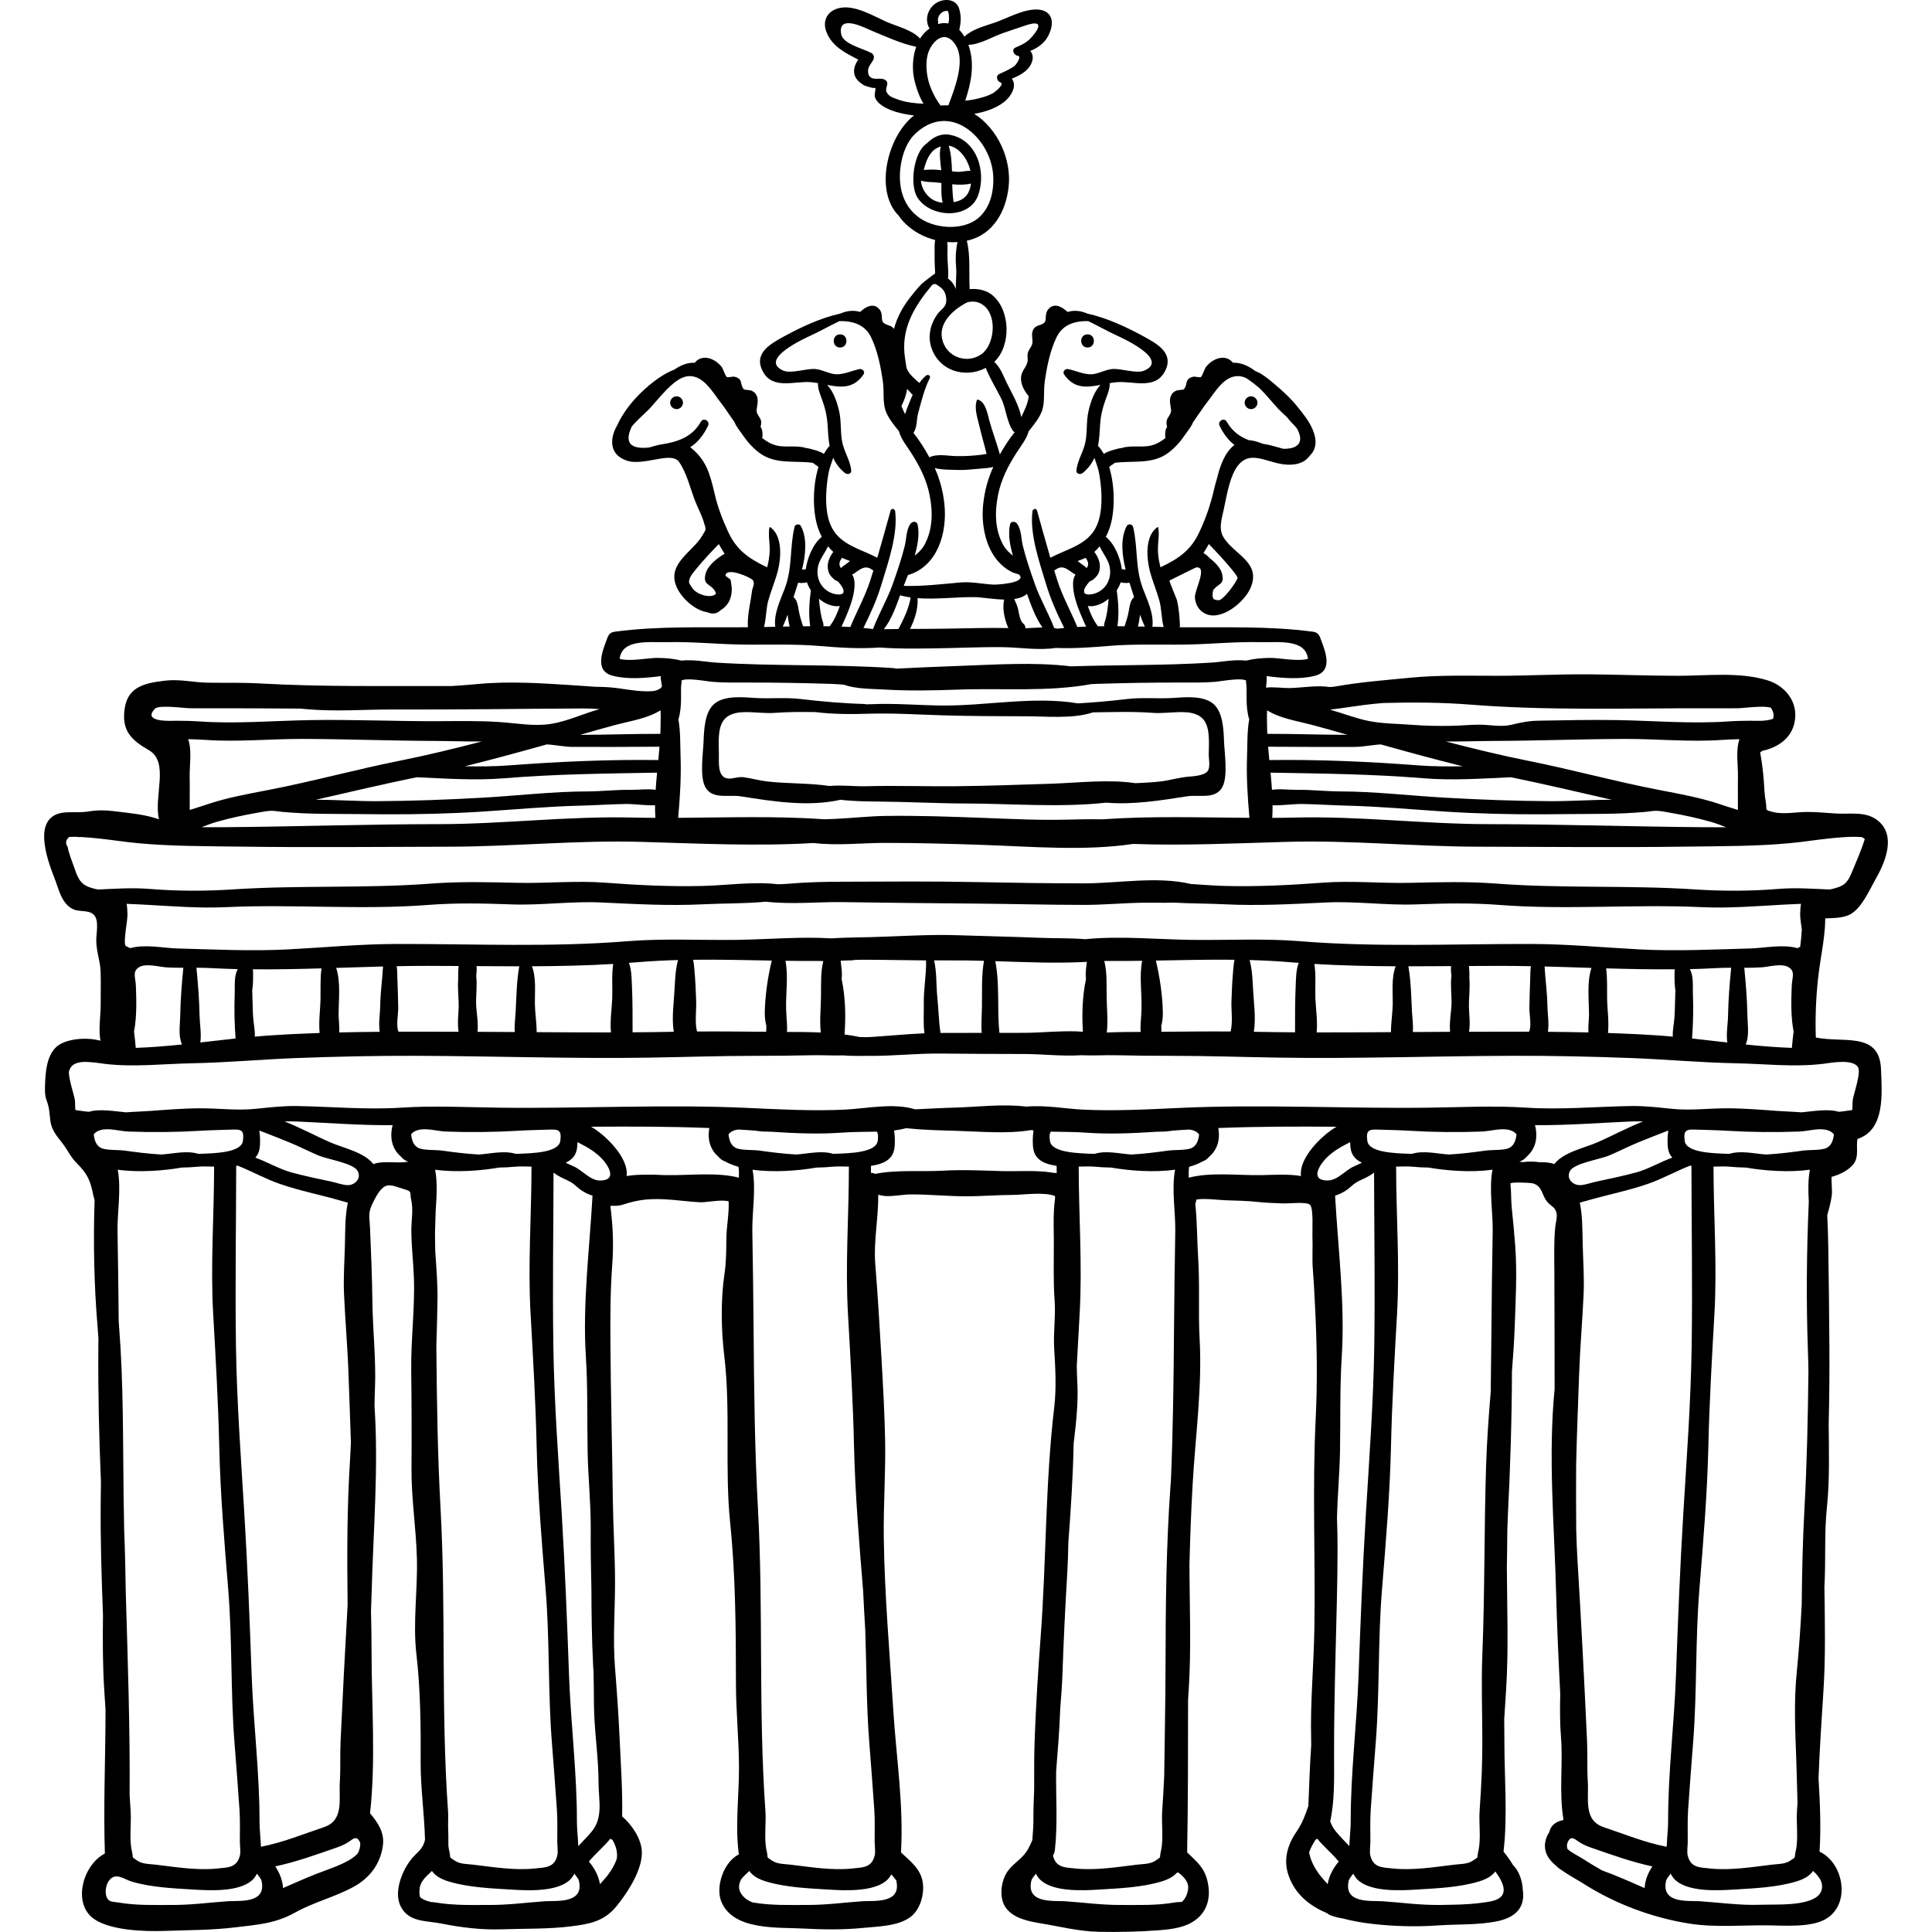 <?xml version="1.0" encoding="iso-8859-1"?>
<!-- Generator: Adobe Illustrator 19.0.0, SVG Export Plug-In . SVG Version: 6.00 Build 0)  -->
<svg xmlns="http://www.w3.org/2000/svg" xmlns:xlink="http://www.w3.org/1999/xlink" version="1.1" id="Layer_1" x="0px" y="0px" viewBox="0 0 512.002 512.002" style="enable-background:new 0 0 512.002 512.002;" xml:space="preserve">
<g>
	<g>
		<path d="M179.299,105.025c-0.918,0-1.699,0.781-1.699,1.699c0,0.922,0.778,1.699,1.699,1.699c0.918,0,1.699-0.781,1.699-1.699    C180.998,105.802,180.22,105.025,179.299,105.025z"/>
	</g>
</g>
<g>
	<g>
		<path d="M222.631,88.61c-2.239,0-2.244,3.481,0,3.481C224.871,92.09,224.874,88.61,222.631,88.61z"/>
	</g>
</g>
<g>
	<g>
		<path d="M324.389,196.535c-0.124-3.168-0.267-8.048-3.052-10.18c-2.65-2.029-7.278-1.611-10.373-1.4    c-4.121,0.282-8.122-0.194-12.272,0.292c-4.375,0.512-8.69,0.92-13.058,1.155c-11.576-1.96-24.238,0.654-35.766,0.571    c-6.282-0.046-12.673-0.646-18.957-0.353c-0.469,0.022-0.94,0.025-1.411,0.034c-0.116-0.044-0.239-0.082-0.387-0.087    c-5.72-0.16-11.289-0.657-16.962-1.321c-4.149-0.486-8.15-0.01-12.272-0.292c-3.094-0.212-7.724-0.629-10.373,1.4    c-2.786,2.133-2.928,7.012-3.052,10.18c-0.119,3.065-1.061,9.186,0.433,12.005c1.813,3.427,6.2,1.991,9.381,2.493    c8.59,1.354,17.919,2.859,26.533,0.906c0.324,0.054,0.626,0.097,0.896,0.122c3.167,0.294,6.1,0.334,9.273,0.363    c7.696,0.069,15.375,0.493,23.088,0.513c12.051,0.032,24.876,1.113,37.095-0.22c7.113,0.594,14.506-0.595,21.422-1.684    c3.181-0.501,7.567,0.934,9.382-2.492C325.449,205.722,324.509,199.602,324.389,196.535z M320.047,204.328    c-0.926,1.256-3.773,1.385-5.161,1.507c-2.547,0.225-5.007,1.01-7.547,1.285c-2.147,0.232-4.291,0.339-6.428,0.433    c-7.29-1.088-15.243-0.083-22.547,0.151c-8.271,0.264-16.553,0.568-24.828,0.654c-8.089,0.083-16.134-0.213-24.204,0.007    c-2.561,0.069-6.256-0.37-9.522-0.074c-5.385-0.789-10.833-0.58-16.306-1.171c-2.17-0.234-4.278-0.844-6.438-1.148    c-1.532-0.216-2.886,0.529-4.254,0.332c-2.786-0.401-2.25-4.575-2.298-6.482c-0.154-6.233-0.45-11.073,7.073-11.107    c2.673-0.012,5.193,0.392,7.856,0.195c3.529-0.261,7.083-0.253,10.644-0.201c4.64,0.582,9.452,0.582,14.027,0.436    c6.562-0.208,13.192,0.229,19.755,0.426c7.34,0.22,14.806,0.233,22.171,0.254c5.382,0.016,12.162,0.69,17.331-0.954    c0.061-0.02,0.11-0.054,0.163-0.083c5.308-0.07,10.615-0.267,15.869,0.122c2.662,0.196,5.182-0.207,7.856-0.195    c7.523,0.034,7.227,4.875,7.071,11.108C320.298,201.073,320.832,203.267,320.047,204.328z"/>
	</g>
</g>
<g>
	<g>
		<path d="M331.544,105.025c-0.922,0-1.699,0.778-1.699,1.699c0,0.919,0.78,1.699,1.699,1.699c0.921,0,1.699-0.778,1.699-1.699    C333.243,105.806,332.462,105.025,331.544,105.025z"/>
	</g>
</g>
<g>
	<g>
		<path d="M288.211,88.609c-2.244,0.001-2.239,3.481,0,3.481C290.456,92.09,290.451,88.609,288.211,88.609z"/>
	</g>
</g>
<g>
	<g>
		<path d="M481.213,274.952c-0.201-5.77,0.083-11.836,0.821-17.499c0.407-3.119,1.008-6.22,1.369-9.351    c0.16-1.386,0.271-2.739,0.284-4.129c0.002-0.208,0.015-0.407,0.032-0.6c2.251-0.065,4.672-0.097,6.417-0.957    c3.184-1.57,5.304-6.6,6.959-9.503c2.533-4.445,5.472-11.467,0.571-15.441c-3.099-2.512-7.124-1.678-10.796-1.869    c-2.715-0.14-5.283-0.437-8.012-0.429c-2.678,0.008-6.159,0.684-8.753,0.071c-2.833-0.669-1.696-0.494-2.175-2.912    c-0.337-1.696-0.355-3.537-0.488-5.246c-0.199-2.574-0.512-5.168-0.987-7.727c0.214-0.094,0.414-0.216,0.595-0.377    c4.399-0.974,8.189-3.63,8.686-8.562c0.481-4.771-2.814-8.711-7.248-10.103c-7.412-2.324-16.133-1.226-23.775-1.226    c-8.062,0-16.059-0.341-24.118-0.391c-7.924-0.048-15.836,0.391-23.792,0.391c-7.661,0-15.436-0.236-23.058,0.509    c-6.456,0.631-13.072,1.132-19.464,2.258c-0.286,0.05-0.586,0.088-0.877,0.132c-0.331,0.026-0.656,0.058-0.986,0.085    c-3.445-0.545-7.226,0.194-10.656,0.272c-1.576,0.036-4.154-0.362-6.255-0.123c0.092-1.098,0.274-2.093,0.136-3.051    c4.376,0.557,8.863,0.917,12.792-0.076c5.092-1.288,2.708-6.703,1.385-10.223c-0.346-0.92-0.964-1.34-1.928-1.469    c-11.778-1.561-23.426-1.06-35.272-1.175c0.051-0.185,0.084-0.384,0.073-0.61c-0.106-2.23-0.274-4.413-0.787-6.59    c-0.083-0.353-2.094-4.978-1.974-5.21c-0.048,0.091,6.787-3.401,7.042-3.438c3.217-0.46-0.447,6.094-0.311,7.96    c0.145,1.987,1.178,3.664,3.021,4.412c4.21,1.71,10.07-3.243,11.655-6.799c3.005-6.738-3.811-8.744-6.866-13.204    c-1.604-2.342-0.847-4.654-0.168-7.746c0.704-3.209,1.385-7.605,3.023-10.5c3.46-6.112,8.371-1.621,13.711-1.373    c2.329,0.109,4.57-0.34,6.06-2.355c0.018-0.025,0.029-0.048,0.047-0.073c1.838-1.721,1.82-4.356,0.745-6.811    c-0.892-2.243-2.621-4.348-4.117-6.194c-1.875-2.313-3.946-4.182-6.235-6.111c-1.22-1.028-2.213-1.828-3.605-2.678    c-0.054-0.033-0.592-0.279-1.25-0.572c-1.747-1.323-3.754-2.307-5.941-2.21c-2.002-2.506-5.516-1.092-7.209,1.207    c-0.308,0.417-0.919,2.348-1.299,2.586c-0.308,0.192-1.539-0.195-1.981-0.095c-2.489,0.564-1.324,2.023-2.555,3.357    c-0.131,0.142-1.58,0.165-1.947,0.325c-0.782,0.341-1.147,0.696-1.484,1.484c-0.64,1.499,0.378,3.408-0.019,4.404    c-0.544,1.367-1.385,1.599-1.042,3.314c0.033,0.167,0.065,0.308,0.097,0.435c-0.492,0.612-0.499,1.4-0.532,2.163    c-0.012,0.285,0.032,0.534,0.103,0.762c-1.178,0.936-2.452,1.664-3.857,2.004c-2.362,0.572-5.399-0.122-7.667,0.634    c-0.467,0.05-0.914,0.139-1.293,0.244c-1.234,0.346-2.491,0.621-3.54,1.338c-0.447-0.8-0.953-1.523-1.524-2.144    c0.327-1.738,0.432-3.575,0.537-5.456c0.14-2.507,0.701-4.719,1.551-7.041c0.511-1.397,1.058-2.658,1-4.115    c0.657-0.113,1.317-0.208,1.975-0.26c4.191-0.33,9.908,2.013,12.547-2.673c2.761-4.906-1.857-7.442-5.485-9.427    c-4.483-2.452-9.774-4.935-14.925-6.063c-1.899-0.824-3.668-0.937-5.275-0.441c-1.538-1.472-3.758-2.603-5.251-0.526    c-0.879,1.224-0.181,2.673-0.952,3.391c-0.868,0.808-2.279,0.518-2.942,1.89c-0.64,1.323,0.126,2.69-0.279,3.901    c-0.258,0.769-0.865,1.311-1.099,2.152c-0.257,0.923,0.144,1.756-0.184,2.729c-0.49,1.457-1.664,2.32-1.641,4.129    c0.023,1.779,0.957,3.367,2.062,4.674c-0.248,2.022-1.16,3.757-1.993,5.539c-0.577-3.214-2.646-6.613-3.886-9.171    c-0.713-1.472-1.698-4.186-3.271-5.456c4.537-4.309,4.324-13.694-0.498-17.705c-1.594-1.326-3.873-1.807-6.019-1.59    c-0.233-4.265,0.271-8.71-0.754-12.845c0.208-0.046,0.42-0.081,0.626-0.135c6.494-1.711,9.714-7.712,10.447-14    c0.868-7.448-2.955-15.619-9.101-19.482c3.342-0.559,6.747-1.838,8.69-3.851c1.765-1.829,2.412-4.002,1.255-5.455    c1.953-0.797,3.933-1.787,4.955-3.58c0.881-1.545,0.736-2.887-0.044-3.77c2.354-1.037,4.264-2.322,5.306-5.303    c1.099-3.145-0.092-5.531-3.447-5.685c-3.617-0.166-7.954,2.325-11.364,3.499c-2.594,0.892-5.877,1.7-7.947,3.675    c-0.395-0.653-0.852-1.258-1.369-1.78c0.437-1.928,0.57-3.652-0.034-5.617c-0.594-1.934-2.471-2.576-4.328-2.209    c-1.89,0.374-3.419,1.799-3.976,3.625c-0.283,0.93-0.279,1.758-0.039,2.697c0.127,0.496,0.296,0.82,0.522,1.104    c-1.03,0.726-1.882,1.641-2.532,2.707c-2.108-2.328-6.171-3.228-8.911-4.448c-3.575-1.593-8.366-4.516-12.389-3.67    c-3.246,0.683-4.736,3.384-3.471,6.495c1.547,3.803,5.054,5.454,8.391,7.209c-1.013,1.399-1.546,3.126-0.706,4.706    c0.488,0.917,1.493,1.686,2.4,2.175c0.012,0.007,2.683,0.954,2.884,0.539c0.009,0.565-0.357,1.933-0.164,2.503    c0.296,0.875,0.822,1.433,1.554,2.001c2.137,1.659,5.601,2.482,8.809,2.86c-7.186,5.541-10.541,20.184-4.041,26.586    c0.513,0.747,1.086,1.45,1.739,2.086c2.153,2.1,4.934,3.583,7.908,4.346c-0.253,1.252-0.12,2.6-0.148,3.902    c-0.035,1.661,0.057,3.312,0.138,4.969c-0.005-0.084-3.307,2.465-3.603,2.771c-1.154,1.195-2.194,2.496-3.209,3.809    c-1.858,2.404-3.335,5.158-4.095,8.111c-0.71-1.065-1.975-0.885-2.781-1.636c-0.769-0.717-0.073-2.167-0.952-3.391    c-1.491-2.077-3.713-0.946-5.251,0.526c-1.608-0.496-3.376-0.382-5.275,0.441c-5.151,1.127-10.442,3.611-14.925,6.063    c-3.628,1.983-8.245,4.521-5.485,9.427c2.637,4.686,8.355,2.343,12.547,2.673c0.658,0.051,1.317,0.146,1.975,0.26    c-0.059,1.457,0.489,2.718,1,4.115c0.85,2.322,1.41,4.534,1.551,7.041c0.105,1.882,0.209,3.719,0.537,5.456    c-0.571,0.621-1.077,1.345-1.524,2.144c-1.049-0.717-2.306-0.993-3.54-1.338c-0.379-0.106-0.827-0.195-1.293-0.244    c-2.268-0.754-5.306-0.062-7.667-0.634c-1.404-0.34-2.679-1.069-3.857-2.004c0.071-0.228,0.115-0.477,0.103-0.762    c-0.033-0.764-0.041-1.551-0.532-2.163c0.032-0.127,0.064-0.269,0.098-0.435c0.341-1.716-0.498-1.947-1.042-3.314    c-0.396-0.996,0.621-2.905-0.019-4.404c-0.337-0.788-0.702-1.141-1.484-1.484c-0.367-0.161-1.816-0.184-1.947-0.325    c-1.231-1.333-0.067-2.793-2.555-3.357c-0.442-0.101-1.673,0.286-1.981,0.095c-0.38-0.237-0.992-2.168-1.299-2.586    c-1.693-2.299-5.207-3.713-7.209-1.207c-1.982-0.088-3.818,0.715-5.446,1.85c-3.771,1.404-7.547,4.72-9.963,7.271    c-1.547,1.635-3.827,4.469-5.128,7.458c-1.999,3.383-2.125,7.519,2.027,9.16c0.073,0.033,0.144,0.068,0.218,0.097    c0.019,0.007,0.037,0.013,0.056,0.019c0.346,0.132,0.709,0.229,1.083,0.298c0.049,0.01,0.088,0.028,0.137,0.037    c0.261,0.054,0.525,0.073,0.789,0.076c4.502,0.303,10.251-2.568,12.078,0.025c2,2.839,3.008,7.131,4.251,10.346    c0.706,1.827,1.673,3.552,2.255,5.435c0.757,2.457,0.696,1.959-0.461,3.899c-2.453,4.108-9.003,7.171-6.894,12.965    c1.123,3.084,4.736,6.601,8.306,7.189c0.897,0.358,1.83,0.498,2.739,0.05c0.338-0.166,0.655-0.41,0.945-0.703    c0.203-0.123,0.407-0.241,0.602-0.398c1.518-1.219,2.128-2.854,2.218-4.75c0.046-0.975-0.172-1.673-0.261-2.609    c-0.047-0.498-1.451-1.076-1.406-1.386c0.33-2.25,6.832,0.582,7.304,1.348c0.551,0.891-0.164,1.947-0.275,2.845    c-0.382,3.102-1.25,6.226-1.097,9.354c0.004,0.078,0.022,0.147,0.033,0.221c-11.841,0.116-23.485-0.385-35.259,1.175    c-0.965,0.127-1.582,0.548-1.928,1.469c-1.324,3.52-3.707,8.935,1.385,10.223c3.928,0.993,8.415,0.633,12.792,0.076    c-0.388,0.049,0.294,2.481,0.175,2.781c-0.179,0.451-0.636,0.644-1.038,0.838c-1.061,0.513-2.538,0.422-3.678,0.394    c-2.458-0.062-4.854-0.545-7.284-0.849c-1.872-0.234-3.782-0.311-5.698-0.329c-1.765-0.138-3.544-0.263-5.354-0.379    c-8.408-0.534-17.12-1.153-25.516-0.368c-2.341,0.219-4.69,0.396-7.043,0.548c-16.982-0.055-33.949,0.27-50.875-0.683    c-4.65-0.262-9.149-0.137-13.791-0.2c-3.785-0.053-7.404-0.993-11.197-0.555c-5.141,0.592-9.936,1.416-10.851,7.255    c-0.945,6.035,1.768,8.513,6.393,11.184c5.515,3.184,1.207,12.223,2.685,18.321c-3.803-1.334-7.734-1.622-11.959-2.159    c-2.216-0.282-4.391-0.297-6.6,0.06c-2.245,0.361-3.905,0.13-6.077,0.254c-9.383,0.537-5.039,12.409-3.064,17.432    c1.162,2.957,1.861,6.826,4.98,8.245c1.712,0.779,3.943,0.123,5.334,1.369c1.64,1.469,0.713,4.869,0.758,7.101    c0.057,2.869,1.084,5.335,1.16,8.18c0.078,2.926,0.007,5.872,0.012,8.799c0.005,2.711-0.631,6.393-0.055,9.398    c-3.983-1.091-9.602-0.462-11.846,1.778c-2.349,2.345-2.699,6.277-2.822,9.408c-0.063,1.63-0.159,3.247,0.436,4.77    c0.706,1.807,0.702,3.326,0.943,5.26c0.299,2.397,1.675,4.002,3.108,5.82c1.483,1.88,2.198,3.744,3.978,5.506    c2.251,2.228,3.352,4.036,4.051,7.23c0.221,1.01,0.363,1.759,0.598,2.48c-0.386,11.254-0.138,22.795,0.805,33.799    c0.081,0.943,0.137,1.885,0.206,2.829c-0.006,0.761-0.013,1.521-0.02,2.283c-0.095,11.94,0.186,23.866,0.686,35.774    c-0.02,1.68-0.04,3.362-0.058,5.044c-0.11,10.106,0.222,20.158,0.598,30.206c-0.077,6.723-0.085,13.441,0.352,20.13    c0.109,1.661,0.218,3.326,0.325,4.995c-0.009,12.692-0.582,25.405-0.174,38.086c-5.792,2.968-8.726,13.206-2.912,17.322    c4.395,3.111,13.593,3.377,18.728,3.191c6.218-0.226,12.538-0.185,18.705-0.939c5.908-0.723,10.607-0.964,15.978-3.968    c5.005-2.8,10.488-4.051,15.516-6.832c4.218-2.333,7.015-6.062,7.664-10.895c0.463-3.443-1.321-6.054-3.404-8.537    c1.553-14.057,0.4-28.785,0.4-42.909c0-3.528-0.067-7.081-0.152-10.644c0.054-1.617,0.125-3.233,0.168-4.853    c0.433-16.39,1.872-33.074,0.765-49.507c0.025-1.532,0.057-3.056,0.119-4.564c0.322-7.766-0.588-15.45-0.682-23.192    c-0.081-6.58-0.346-13.06-0.636-19.598c-0.103-2.294-0.534-3.718,0.454-5.841c0.738-1.587,1.671-3.608,3.059-4.743    c1.499-1.227,3.449-0.138,5.171,0.341c2.774,0.773,1.733,0.853,2.266,3.085c0.554,2.318,0.007,5.488,0.013,7.889    c0.009,4.223,0.515,8.267,0.67,12.448c0.309,8.288-0.81,16.493-0.706,24.752c0.11,8.641,0.143,17.291,0.077,25.933    c-0.061,8.048,1.233,15.9,1.434,23.925c0.211,8.402-1.106,17.024-0.13,25.38c1.077,9.224,1.176,19.127,1.12,28.433    c-0.041,6.895,0.997,13.857,1.151,20.741c-0.669,2.781-2.264,3.264-3.882,5.404c-2.299,3.042-4.434,8.518-2.555,12.206    c2.169,4.258,6.729,3.722,10.796,4.536c5.202,1.041,10.59,1.713,15.929,1.525c6.046-0.214,12.385-0.03,18.361-0.778    c4.813-0.602,8.73-1.262,12.009-5.233c2.993-3.624,7.187-10.015,6.793-14.905c-0.256-3.176-2.536-6.702-5.206-9.013    c0.148-6.816-0.352-13.653-0.658-20.474c-0.286-6.386-0.743-12.736-1.244-19.11c-0.583-7.421,0.025-15.078,0.021-22.525    c-0.005-7.268-0.495-14.498-0.585-21.758c-0.17-13.824-0.552-27.654-0.641-41.528c-0.044-6.985-0.034-13.842,0.482-20.763    c0.403-5.421,0.185-10.231-0.464-15.351c0.016-0.103,0.027-0.207,0.049-0.308c1.135,0.042,2.131,0.069,3.482-0.374    c3.753-1.233,6.65-1.539,10.732-1.348c3.159,0.147,6.29,0.638,9.457,0.79c1.675,0.081,5.763-0.808,7.6-0.241    c0.144,3.06-0.55,6.735-0.596,9.442c-0.057,3.37-0.014,6.49-0.513,9.801c-1.028,6.819-0.874,14.862-0.057,21.699    c1.748,14.644,0.068,29.639,1.569,44.304c1.436,14.032,1.518,28.406,1.528,42.556c0.006,7.476,0.795,14.844,0.806,22.335    c0.011,7.4-1.057,15.509-0.035,22.927c-4.086,2.022-6.275,8.693-4.606,12.619c3.223,7.581,14.792,6.66,21.553,7.026    c5.262,0.285,10.75,0.362,15.989-0.165c3.989-0.402,9.25-0.42,12.564-2.911c2.481-1.864,3.571-5.659,3.298-8.643    c-0.358-3.906-3.236-6.005-5.834-8.443c0.745-12.554-1.25-25.179-2.038-37.695c-0.959-15.202-2.311-30.483-2.52-45.686    c-0.119-8.64,0.519-17.223,0.352-25.9c-0.143-7.398-0.564-14.791-0.994-22.171c-0.475-8.146-0.945-16.294-1.61-24.411    c-0.495-6.042,0.861-12.345,0.776-18.426c0.762,0.181,1.524,0.354,2.407,0.358c2.12,0.009,4.276-0.454,6.431-0.454    c4.685,0.001,9.333,0.465,14.027,0.497c4.313,0.029,8.562-0.354,12.853-0.368c2.914-0.011,8.203-0.85,11.134,0.301    c0,0.198,0.002,0.421,0.009,0.684c-0.142,1.024-0.237,2.053-0.29,3.086c-0.152,2.677-0.039,5.389-0.029,8.069    c0.019,5.288-0.17,10.603,0.207,15.869c0.309,4.31-0.387,8.514-0.11,12.842c0.317,4.938,0.6,10.429,0.015,15.364    c-2.406,20.299-2.08,40.693-3.618,61.033c-0.685,9.061-1.249,18.203-1.583,27.28c-0.158,4.274-0.123,8.6-0.125,12.927    c-0.13,2.909-0.216,5.812-0.207,8.703c0.003,1.352-0.161,3.042-0.279,4.828c-0.349,0.823-0.716,1.642-1.173,2.445    c-1.395,2.451-3.646,3.513-5.265,5.666c-1.813,2.411-2.429,6.798-0.836,9.429c1.866,3.084,6.004,3.943,9.265,4.479    c5.145,0.845,10.404,2.196,15.655,2.289c5.272,0.094,10.541-0.009,15.82-0.41c3.637-0.277,7.736-0.754,10.555-3.377    c2.705-2.515,3.205-6.039,2.431-9.483c-0.876-3.9-2.946-5.315-5.425-7.792c0.249-13.462,0.228-26.943,0.244-40.424    c0.051-0.782,0.102-1.568,0.153-2.349c0.729-11.151,0.24-22.382,0.215-33.581c0.178-7.064,0.44-14.124,0.841-21.174    c0.737-12.945,2.565-25.623,1.85-38.61c-0.389-7.08,0.078-14.209-0.379-21.295c-0.306-4.762-0.256-9.629-0.765-14.404    c0.133-0.382,0.222-0.759,0.327-1.179c2.365-0.347,5.746,0.137,7.689,0.206c2.877,0.103,5.661,0.122,8.519,0.448    c2.158,0.246,4.403,0.282,6.619,0.388c1.678,0.081,6.381-0.53,7.262,0.384c0.958,0.995,0.559,6.87,0.622,8.207    c0.138,2.959-0.115,5.978,0.117,8.924c0.271,3.447,0.433,6.885,0.607,10.339c0.492,9.746,0.624,19.438,0.144,29.181    c-0.918,18.631-0.044,37.128-0.353,55.785c-0.161,9.74-1.111,19.537-0.848,29.268c0.014,0.529,0.009,1.056,0.013,1.583    c-0.384,5.338-0.518,10.675-0.758,16.027c-0.78,2.315-1.618,4.607-3.123,6.784c-2.388,3.451-3.553,7.392-2.147,11.534    c1.721,5.073,5.626,8.147,10.202,10.064c0.289,0.237,0.61,0.448,1.006,0.602c0.969,0.38,2.093,0.644,3.221,0.821    c2.54,0.679,5.14,1.113,7.588,1.406c5.674,0.677,11.898,0.847,17.582,0.436c5.286-0.381,10.732-0.035,15.951-1.16    c5.628-1.213,7.106-4.527,6.553-8.264c-0.108-2.434-0.994-4.998-2.581-6.567c-0.772-1.286-1.645-2.496-2.527-3.577    c1.109-9.487,0.226-19.565,0.23-29.103c0.001-2.013-0.018-4.032-0.041-6.053c0.156-2.48,0.316-4.956,0.476-7.419    c0.711-10.878,0.265-21.832,0.22-32.757c0.062-3.273,0.096-6.54,0.122-9.81c0.039-1.235,0.069-2.47,0.132-3.704    c0.656-12.794,1.061-25.616,1.095-38.45c0.302-3.813,0.578-7.627,0.715-11.443c0.26-7.263,0.679-14.551,0.151-21.816    c-0.243-3.346-0.577-6.677-0.918-10.012c-0.219-2.133-0.109-4.34-0.352-6.464c-0.056-0.49,5.35-0.215,5.833-0.087    c2.804,0.744,2.342,3.174,4.054,5.07c1.027,1.138,1.803,1.179,2.271,2.575c0.377,1.123-0.187,2.904-0.292,4.031    c-0.361,3.878-0.244,7.766-0.224,11.674c0.05,10.391,0.06,20.784,0.068,31.175c-1.755,17.888-0.077,36.136,0.396,54.034    c0.236,8.938,0.647,17.853,1.096,26.769c-0.082,3.813-0.117,7.625,0.189,11.389c0.595,7.333-0.583,14.598,0.677,21.957    c-0.099,0.048-0.199,0.102-0.297,0.154c-1.316,0.263-2.51,0.947-3.117,2.127c-0.165,0.32-0.294,0.682-0.396,1.066    c-0.999,1.555-1.447,3.406-0.848,5.289c0.448,1.41,1.572,2.678,2.96,3.818c0.078,0.075,0.153,0.157,0.235,0.223    c0.31,0.255,0.653,0.491,1.009,0.719c2.037,1.442,4.346,2.653,5.922,3.656c8.293,5.276,18.261,8.982,27.996,10.494    c6.737,1.047,13.821,0.372,20.618,0.446c4.461,0.048,11.146,0.594,15.131-1.521c7.046-3.74,5.188-14.958-1.362-18.01    c0.416-6.467,0.117-12.962-0.269-19.46c0.298-7.74,0.801-15.485,1.3-23.135c0.599-9.16,0.374-18.374,0.26-27.578    c0.402-7.019-0.075-14.125,0.662-21.083c0.754-7.116,0.527-14.821,0.472-22.028c0.159-6.818,0.237-13.639,0.184-20.466    c-0.07-8.813-0.132-17.624-0.292-26.436c-0.051-2.843-0.123-5.675-0.277-8.51c0.509-1.689,0.936-3.398,1.194-5.143    c0.196-1.327-0.113-3.352-0.058-4.984c2.119-0.564,4.255-1.614,5.645-3.178c1.814-2.043,0.752-4.872,1.252-6.881    c7.294-2.386,6.493-11.848,6.208-18.598C498.04,273.278,488.366,276.468,481.213,274.952z M364.547,186.481    c0.685-0.065,1.367-0.119,2.05-0.18c7.801-0.214,15.493-0.171,23.337,0.451c20.469,1.622,41.51,0.893,62.045,0.95    c2.849,0.008,5.696,0.022,8.545-0.006c1.401-0.013,6.921-0.792,8.762-0.146c0.768,1.117,0.892,2.087,0.593,2.907    c-1.663,0.802-5.352,0.541-5.716,0.545c-2.044,0.021-4.037,0.032-6.073,0.178c-9.656,0.692-19.66-0.175-29.377-0.344    c-7.007-0.122-14.014,0.034-21.02,0.158c-2.639,0.047-4.668,0.478-7.171,1.083c-2.691,0.65-5.641-0.011-8.378-0.028    c-2.458-0.016-4.9,0.257-7.353,0.303c-3.519,0.067-7.16,0.012-10.672-0.27c-3.754-0.301-7.668-0.263-11.369-1.007    c-3.46-0.696-6.862-2.048-10.266-3.004C356.523,187.588,360.572,186.86,364.547,186.481z M460.576,205.828    c-0.056,2.909,0.025,5.879-0.011,8.822c-1.442-0.467-2.912-0.891-4.342-1.386c-5.295-1.832-11.077-2.862-16.576-3.921    c-11.637-2.243-23.107-5.416-34.744-7.738c-7.305-1.458-14.535-3.239-21.745-5.097c4.274,0.032,8.557-0.14,12.727-0.154    c11.578-0.041,23.123-0.492,34.681-0.53c8.514-0.028,17.298,0.863,25.768,0.262c1.559-0.111,3.102-0.16,4.644-0.193    C459.924,198.888,460.636,202.771,460.576,205.828z M377.223,206.246c7.731,0.638,15.464,0.076,23.194-0.267    c8.941,1.839,17.838,3.935,26.731,5.972c-5.488-0.01-11.072,0.399-16.175,0.371c-9.384-0.05-18.735-0.398-28.088-0.93    c-9.223-0.525-18.505-1.638-27.756-1.658c-3.86-0.008-7.604-0.475-11.465-0.421c-2.142,0.03-4.453-0.331-6.579-0.005    c-0.097-1.514-0.232-3.031-0.377-4.55C350.205,204.996,363.783,205.136,377.223,206.246z M336.383,201.425    c-0.116-1.18-0.221-2.36-0.316-3.537c7.61,0.077,15.233,0.055,22.839,0.052c2.38-0.001,4.671-0.538,7.021-0.662    c7.2,2.014,14.456,4.006,21.746,5.803c-3.935,0.051-7.858,0.051-11.73-0.243C362.875,201.841,349.522,201.241,336.383,201.425z     M337.246,213.408c2.596,0.099,5.421-0.38,7.876-0.341c3.954,0.062,7.92,0.344,11.893,0.44c8.6,0.208,17.291,1.01,25.872,1.567    c8.616,0.559,17.28,0.758,25.936,0.723c5.551-0.023,11.102-0.067,16.654-0.127c3.469-0.039,6.964-0.198,10.419-0.495    c0.722-0.062,1.434-0.181,2.153-0.261c1.531-0.168,3.155,0.232,4.707,0.498c3.549,0.61,7.167,1.399,10.573,2.367    c1.393,0.396,2.761,0.912,4.123,1.45c-1.908,0.007-3.818,0.008-5.737-0.006c-19.032-0.144-38.055-0.805-57.089-0.812    c-17.23-0.007-34.262-2.168-51.539-1.748c-1.969,0.048-3.946,0.07-5.927,0.081C337.231,215.634,337.252,214.522,337.246,213.408z     M335.798,188.243c3.474,2.156,7.705,2.763,11.664,3.798c3.222,0.842,6.425,1.766,9.625,2.698    c-7.07,0.003-14.16-0.288-21.239-0.26c-0.043-0.958-0.073-1.914-0.073-2.869C335.777,191.086,335.714,189.431,335.798,188.243z     M326.398,150.844c0.661,0.81,1.258,1.533,1.589,2.27c-0.095,0.674-2.907,4.928-4.735,5.915c-0.148,0.019-0.297,0.042-0.441,0.034    c-0.517-0.029-0.905-0.146-1.189-0.322c-0.382-0.518-0.341-1.371-0.119-2.315c0.071-0.103,0.138-0.207,0.224-0.308    c1.248-1.444,2.727-1.261,2.194-3.816c-0.027-0.131-0.062-0.262-0.102-0.391c-0.469-1.517-1.773-2.853-3.141-3.904    c-0.427-0.471-0.864-0.878-1.265-1.147c-0.173-0.117-0.331-0.215-0.483-0.306c0.505-0.773,0.984-1.567,1.42-2.376    C322.441,146.332,324.503,148.521,326.398,150.844z M293.937,123.722c0.275-0.131,0.526-0.339,0.719-0.644    c-0.359,0.568,0.347-0.148,0.544-0.269c0.143-0.088,0.284-0.15,0.43-0.206c0.056,0.006,0.112,0.015,0.17,0.008    c4.86-0.55,9.79,0.469,13.909-2.68c1.894-1.449,3.203-3.029,4.539-4.976c0.668-0.973,1.504-1.935,1.927-3.063    c1.431-1.992,2.765-4.07,3.474-4.949c2.269-2.81,4.965-8.143,9.469-7.147c0.392,0.087,0.791,0.24,1.193,0.436    c1.204,0.802,2.311,1.644,3.353,2.524c1.966,1.896,3.794,4.224,5.081,5.589c0.541,0.573,1.414,1.355,2.347,2.246    c0.212,0.26,0.421,0.511,0.635,0.778c0.715,0.889,1.69,1.558,2.214,2.626c1.922,3.93-0.911,5.027-3.888,4.934    c-1.588-0.415-3.329-0.982-4.411-1.144c-0.316-0.047-0.621-0.106-0.93-0.161c-1.222-0.47-2.45-0.906-3.718-0.961    c-2.419-0.905-4.461-2.37-5.889-4.9c-0.699-1.24-2.519-0.146-1.893,1.106c1.049,2.099,2.285,3.79,3.94,5.052    c-2.541,1.904-3.804,5.495-4.557,8.6c-0.415,1.324-0.776,2.787-1.164,4.453c-0.11,0.475-0.248,0.933-0.373,1.399    c-0.25,0.798-0.5,1.608-0.729,2.423c-0.69,2.071-1.503,4.082-2.428,6.094c-2.234,4.855-5.417,7.096-10.21,9.382    c-0.057,0.027-0.089,0.067-0.139,0.098c-0.37-1.404-0.635-2.849-0.684-4.427c-0.064-2.099,0.424-4.063,0.089-6.117    c-0.018-0.109-0.174-0.168-0.262-0.106c-3.292,2.324-2.852,8.18-1.992,11.536c0.688,2.685,1.807,5.261,2.548,7.937    c0.593,2.139,0.52,4.774,1.131,6.974c-0.988-0.021-1.986-0.044-2.983-0.068c0.428-3.488-1.346-7.002-2.554-10.216    c-2.057-5.47-1.244-10.784-2.565-16.254c-0.184-0.76-1.306-0.905-1.678-0.22c-1.738,3.207-1.259,7.737-0.297,11.556    c-0.221-0.047-0.444-0.083-0.691-0.102c-0.106-0.008-0.208,0.001-0.309,0.015c-0.343-2.739-1.841-6.708-4.245-8.599    c0.361-0.695,0.675-1.422,0.945-2.176C295.463,136.032,295.603,129.139,293.937,123.722z M303.388,166.054    c-0.606-0.014-1.22-0.015-1.828-0.026c0.237-0.856,0.38-1.742,0.464-2.448c0.027-0.223,0.057-0.451,0.089-0.684    C302.514,163.985,302.934,165.048,303.388,166.054z M295.954,156.42c0.446-0.656,0.801-1.359,1.041-2.111    c0.198,0.077,0.406,0.13,0.617,0.145c0.49,0.036,0.992,0.095,1.459-0.01c0.043-0.001,0.085,0.007,0.129,0.003    c0.044-0.003,0.089-0.015,0.133-0.023c0.393,1.227,0.792,2.514,1.206,3.816c-0.275,0.296-0.561,0.586-0.744,1    c-0.386,0.877-0.516,1.851-0.677,2.789c-0.235,1.368-0.677,2.644-1.092,3.948c-0.633-0.006-1.261-0.023-1.894-0.027    C296.597,162.687,296.372,159.679,295.954,156.42z M293.987,149.836c0.809,3.146-0.637,6.396-3.856,7.451    c-0.852,0.279-2.445,0.498-2.805-0.244c-0.018-0.198-0.035-0.396-0.044-0.598c0.105-0.513,0.512-1.238,1.401-2.262    c0.239-0.275,0.801-0.337,1.086-0.622c0.65-0.651,1.199-1.09,1.49-1.997c0.63-1.962-0.104-3.781-1.249-5.304    c0.509-0.458,0.976-0.951,1.402-1.475C292.198,146.492,293.557,148.166,293.987,149.836z M292.66,165.961    c-0.569,0.006-1.14-0.005-1.71,0.006c-0.026-0.041-0.042-0.083-0.074-0.124c-1.155-1.513-1.952-3.381-2.596-5.249    c1.47,0.261,3.19-0.318,4.512-1.171c0.358-0.23,0.692-0.479,1.017-0.737c-0.205,2.151-0.407,4.303-1.106,6.358    C292.586,165.384,292.589,165.688,292.66,165.961z M285.036,159.003c0.716,2.48,1.737,4.748,2.793,7.06    c-0.778,0.03-1.559,0.049-2.333,0.094c-1.687-4.099-3.847-7.95-5.244-12.198c-0.299-0.911-0.582-1.836-0.867-2.76    c0.165-0.088,0.318-0.206,0.496-0.327c2.045-1.395,3.408,0.479,5.137,1.421C283.832,153.955,284.53,157.252,285.036,159.003z     M285.584,148.677c0.808-0.291,1.556-0.588,2.106-0.833c0.821,1.083,0.886,1.815,0.294,2.713c-0.382-0.41-0.795-0.667-1.252-0.994    C286.333,149.28,285.958,148.979,285.584,148.677z M272.61,114.285c1.407-1.739,2.97-3.697,3.578-5.537    c0.745-2.252,0.336-5.096,0.66-7.434c0.554-3.991,1.387-8.306,3.168-11.976c1.648-3.396,4.95-4.312,8.359-4.246    c2.581,1.228,5.076,2.665,7.668,3.856c1.428,0.656,13.889,6.294,7.253,9.249c-2.124,0.945-6.165-0.633-8.599-0.399    c-1.756,0.168-3.778,1.332-5.397,1.389c-2.099,0.075-4.199-0.951-6.225-1.375c-0.757-0.159-1.589,0.668-1.083,1.409    c2.641,3.871,6.054,3.474,9.651,2.781c-1.754,1.823-2.688,4.77-3.19,7.012c-0.593,2.646-0.29,5.326-0.773,7.96    c-0.503,2.738-2.14,4.916-2.424,7.723c-0.094,0.92,1.07,1.132,1.637,0.678c1.499-1.198,2.481-2.563,3.142-4.049    c0.476,1.443,1.047,2.89,1.285,4.308c0.561,3.343,0.855,7.099,0.277,10.461c-1.36,7.909-7.281,8.664-13.197,11.689    c-0.015,0.008-0.028,0.023-0.043,0.032c-1.227-4.157-2.374-8.362-3.529-12.501c-0.201-0.723-1.131-0.484-1.211,0.164    c-0.762,6.146,1.837,13.463,3.601,19.316c1.209,4.017,2.932,7.868,4.811,11.618c-0.579,0.053-1.153,0.124-1.727,0.193    c-0.303-0.073-0.614-0.13-0.929-0.175c-1.518-3.958-3.732-7.693-5.147-11.723c-1.147-3.267-2.341-6.7-3.162-10.066    c-0.472-1.94-0.34-4.234-1.546-5.88c-0.471-0.642-1.655-0.695-1.854,0.242c-0.529,2.499-0.063,5.382,0.771,8.256    c-0.986-0.793-1.932-1.661-2.586-2.863c-2.22-4.087-2.244-8.685-1.376-13.137c0.815-4.187,2.727-7.899,5.028-11.441    C270.646,118.057,272.082,116.27,272.61,114.285z M243.172,158.519c4.955,0.373,10.286-0.331,15.063-0.271    c2.001,0.025,5.026,0.588,7.869,0.649c-0.485,2.285,0.018,4.737,0.854,6.926c0.078,0.203,0.174,0.412,0.285,0.617    c-5.492-0.097-10.963,0.069-16.454,0.164c-3.174,0.055-6.392,0.056-9.618,0.07C242.422,164.139,243.331,161.329,243.172,158.519z     M238.1,166.693c-1.294,0.012-2.589,0.029-3.881,0.057c2.022-2.552,3.272-6.09,4.342-9.035c0.095,0.057,0.193,0.112,0.311,0.143    c0.799,0.205,1.62,0.354,2.452,0.471C240.928,161.114,239.391,164.254,238.1,166.693z M263.303,154.929    c-2.922-0.145-5.861-0.83-8.794-0.569c-4.736,0.421-10.16,1.061-15.02,0.903c0.359-0.914,0.736-1.861,1.126-2.862    c7.829-2.277,10.487-11.19,9.654-18.895c-0.357-3.305-1.182-6.443-2.54-9.463c2.009,0.522,4.644,0.434,5.928,0.493    c2.039,0.096,4.216-0.186,6.246-0.354c1.131-0.095,2.263-0.166,3.336-0.428c-1.437,3.108-2.298,6.343-2.667,9.753    c-0.27,2.496-0.179,5.045,0.326,7.505c0.519,2.529,1.486,5.012,3.067,7.073c0.767,1,1.675,1.893,2.706,2.619    c0.55,0.387,1.132,0.725,1.739,1.013c0.398,0.188,1.541,0.381,1.796,0.692C271.924,154.51,264.253,154.977,263.303,154.929z     M272.157,157.376c1.034,2.833,2.22,6.29,4.108,8.9c-1.523,0.035-3.063,0.175-4.5,0.222c-0.015-0.469-0.182-0.927-0.529-1.2    c-0.945-0.745-1.156-2.538-1.387-3.672c-0.218-1.07-0.663-1.944-1.07-2.872C270.109,158.561,271.292,158.154,272.157,157.376z     M256.354,80.109c1.548-0.388,3.114-0.209,4.512,0.978c3.452,2.935,2.627,10.327-0.744,12.758    c-3.54,2.554-8.723,1.092-10.222-3.205C248.249,85.908,252.442,82.1,256.354,80.109z M253.392,70.976    c0.158,1.768-0.164,3.776-0.063,5.639c-0.447-1.174-1.116-2.111-2.132-2.824c0.05-0.161,0.087-0.326,0.094-0.49    c0.082-1.945-0.216-3.846-0.213-5.786c0.002-1.109,0.088-2.27-0.053-3.371c0.909,0.071,1.82,0.07,2.724,0.007    C253.257,66.372,253.192,68.737,253.392,70.976z M256.864,12.58c-0.073-0.235-0.152-0.471-0.239-0.706    c2.949,0,6.757-2.308,9.167-3.104c2.097-0.692,4.186-1.457,6.288-2.127c5.062-1.616,2.824,1.659,0.909,3.631    c-1.105,1.138-2.449,1.714-3.871,2.327c-1.193,0.515-0.401,2.062,0.588,2.174c1.12,0.126-0.315,2.071-0.463,2.28    c-0.483,0.678-1.39,1.052-2.101,1.455c-0.75,0.424-1.566,0.729-2.339,1.117c-1.005,0.504-0.602,1.863,0.286,2.194    c1.265,0.471-1.292,2.412-1.633,2.673c-1.393,0.934-3.696,1.517-5.348,1.864c-0.762,0.16-1.537,0.234-2.305,0.311    C257.312,22.103,258.313,17.301,256.864,12.58z M248.592,4.87c0.195-1.001,1.114-1.939,2.176-1.982    c0.52-0.021,0.475,0.03,0.589,0.498c0.13,0.525,0.146,1.114,0.147,1.651c0.001,0.435-0.094,0.823-0.188,1.196    c-0.828-0.184-1.732-0.156-2.708,0.144c0.005-0.054,0.014-0.108,0.015-0.161C248.64,5.743,248.502,5.333,248.592,4.87z     M245.874,14.364c0.857-3.104,4.439-7.102,7.421-2.36c2.608,4.147-0.304,11.52-1.974,15.925c-0.679-0.037-1.371-0.027-2.073,0.04    c-1.562-2.133-2.907-4.888-3.397-7.381C245.471,18.664,245.343,16.282,245.874,14.364z M237.957,26.366    c-1.189-0.448-2.473-0.76-3.024-2.039c-0.477-1.107,0.967-2.285-0.37-3.157c-1.176-0.767-3.196,0.296-4.151-0.975    c-0.253-0.336-0.35-0.765-0.37-1.185c-0.06-1.287,0.668-1.919,1.258-2.918c0.427-0.72,0.482-1.59-0.448-2.084    c-2.258-1.197-7.461-2.334-7.933-4.968c-1.009-5.63,6.754-1.436,8.29-0.808c3.79,1.548,7.568,3.321,11.595,4.17    c-0.875,2.455-1.055,5.234-0.696,7.658c0.23,1.553,1.132,4.986,2.63,7.425C242.468,27.41,239.908,27.1,237.957,26.366z     M244.153,58.052c-5.613-3.542-6.577-10.342-4.993-16.383c0.544-2.076,1.371-3.788,2.455-5.213c0.656-0.78,1.417-1.51,2.307-2.167    c9.021-6.667,18.636,2.939,19.271,12.029c0.291,4.169-0.678,8.85-4.101,11.601C255.203,61.042,248.288,60.661,244.153,58.052z     M247.032,75.507c0.291-0.153,0.559-0.267,0.682-0.261c0.401,0.019,1.317,0.743,1.649,0.997c1.123,0.862,1.503,2.325,1.395,3.684    c-0.122,1.52-1.4,2.076-2.266,3.243c-1.799,2.423-2.646,5.646-1.78,8.592c1.928,6.557,9.042,8.617,14.526,5.737    c1.113,2.849,2.732,5.379,4.08,8.091c1.319,2.652,1.454,6.24,3.132,8.583c0.12,0.167,0.277,0.29,0.447,0.381    c-1.482,1.789-2.835,3.955-3.915,5.868c-0.844-3.029-1.981-5.987-2.809-9.023c-0.469-1.72-0.971-4.854-2.975-5.485    c-0.147-0.047-0.29,0.055-0.337,0.192c-0.754,2.204,0.244,4.832,0.745,7.026c0.547,2.397,1.275,4.768,1.854,7.161    c-0.484,0.083-0.989,0.177-1.555,0.244c-2.101,0.251-4.378,0.387-6.497,0.343c-2.202-0.046-5.014-0.709-7.114,0.316    c-1.107-2.03-2.587-4.458-4.218-6.464c1.009-1.462,0.788-3.596,1.258-5.31c0.808-2.95,1.648-6.463,3.059-9.175    c0.33-0.634-0.423-1.152-0.947-0.731c-0.679,0.545-1.271,1.23-1.806,1.982c-0.795-0.729-1.657-1.427-2.329-2.209    c-0.435-0.505-0.772-1.091-1.063-1.703c-0.113-0.806-0.25-1.662-0.395-2.593C238.627,87.112,242.273,81.257,247.032,75.507z     M240.4,103.066c0.432,0.481,0.878,0.95,1.307,1.428c0.051,0.057,0.106,0.098,0.16,0.146c-0.483,1.05-0.904,2.11-1.284,3.083    c-0.237,0.608-0.505,1.313-0.738,2.053c-0.338-0.717-0.671-1.434-0.952-2.172C239.733,105.918,240.191,104.47,240.4,103.066z     M219.523,125.634c0.237-1.418,0.809-2.865,1.285-4.308c0.661,1.484,1.643,2.85,3.142,4.049c0.567,0.454,1.731,0.242,1.637-0.678    c-0.284-2.807-1.921-4.985-2.424-7.723c-0.483-2.635-0.181-5.315-0.773-7.96c-0.502-2.242-1.436-5.189-3.19-7.012    c3.597,0.693,7.011,1.091,9.651-2.781c0.505-0.741-0.326-1.568-1.083-1.409c-2.025,0.424-4.126,1.45-6.225,1.375    c-1.618-0.058-3.64-1.221-5.397-1.389c-2.434-0.234-6.475,1.345-8.599,0.399c-6.636-2.954,5.825-8.593,7.253-9.249    c2.593-1.19,5.088-2.628,7.668-3.856c3.408-0.064,6.71,0.85,8.359,4.246c1.781,3.67,2.614,7.985,3.168,11.976    c0.325,2.338-0.084,5.182,0.66,7.434c0.608,1.841,2.172,3.798,3.578,5.537c0.527,1.983,1.965,3.771,3.108,5.531    c2.301,3.542,4.213,7.256,5.028,11.441c0.868,4.452,0.843,9.05-1.376,13.137c-0.654,1.203-1.6,2.07-2.586,2.863    c0.834-2.873,1.299-5.757,0.771-8.256c-0.199-0.937-1.382-0.885-1.854-0.242c-1.207,1.645-1.074,3.94-1.546,5.88    c-0.821,3.367-2.014,6.799-3.162,10.066c-1.448,4.12-3.734,7.931-5.253,11.99c-0.849-0.099-1.694-0.207-2.549-0.284    c1.879-3.75,3.602-7.601,4.811-11.618c1.762-5.854,4.362-13.17,3.601-19.316c-0.081-0.648-1.01-0.886-1.211-0.164    c-1.155,4.139-2.303,8.344-3.529,12.501c-0.015-0.009-0.027-0.025-0.043-0.032c-5.916-3.025-11.837-3.78-13.197-11.689    C218.667,132.734,218.962,128.977,219.523,125.634z M225.806,159.003c0.506-1.753,1.204-5.049,0.018-6.711    c1.637-0.891,3.118-2.798,5.137-1.421c0.178,0.122,0.331,0.24,0.496,0.327c-0.284,0.924-0.567,1.848-0.867,2.76    c-1.395,4.248-3.555,8.099-5.244,12.198c-0.774-0.044-1.555-0.063-2.333-0.094C224.07,163.752,225.089,161.484,225.806,159.003z     M224.112,149.564c-0.457,0.327-0.87,0.584-1.252,0.994c-0.594-0.898-0.529-1.63,0.294-2.713c0.55,0.243,1.298,0.54,2.106,0.833    C224.885,148.979,224.508,149.28,224.112,149.564z M219.43,144.786c0.427,0.524,0.893,1.015,1.403,1.475    c-1.145,1.524-1.879,3.342-1.249,5.304c0.291,0.907,0.84,1.346,1.49,1.997c0.285,0.286,0.848,0.347,1.086,0.622    c0.889,1.023,1.296,1.748,1.401,2.262c-0.009,0.202-0.027,0.4-0.044,0.598c-0.36,0.743-1.953,0.525-2.805,0.244    c-3.219-1.056-4.665-4.306-3.856-7.451C217.285,148.166,218.645,146.492,219.43,144.786z M218.141,165.044    c-0.698-2.055-0.902-4.208-1.106-6.358c0.324,0.257,0.66,0.506,1.017,0.737c1.321,0.854,3.04,1.431,4.51,1.171    c-0.644,1.869-1.441,3.736-2.596,5.25c-0.032,0.041-0.049,0.083-0.074,0.124c-0.57-0.01-1.14,0-1.71-0.006    C218.254,165.688,218.255,165.384,218.141,165.044z M187.022,151.913c-0.04,0.129-0.074,0.26-0.102,0.391    c-0.533,2.554,0.946,2.372,2.194,3.816c0.338,0.391,0.55,0.81,0.64,1.21c-1.107,1.326-4.899,0.442-6.289-1.476    c-0.363-0.499-0.634-0.962-0.849-1.402c-0.132-1.254,0.779-2.321,1.828-3.608c1.896-2.325,3.956-4.513,6.047-6.666    c0.471,0.875,0.984,1.738,1.534,2.568C190.172,147.847,187.708,149.697,187.022,151.913z M192.945,140.888    c-1.482-3.222-2.719-6.425-3.529-9.915c-1.337-5.759-2.341-9.127-6.493-12.473c2.076-1.291,3.501-3.209,4.712-5.632    c0.626-1.252-1.194-2.347-1.893-1.106c-2.273,4.029-6.1,5.361-10.536,6.022c-0.816,0.122-2.008,0.475-3.225,0.82    c-6.072,0.608-6.091-2.327-4.554-5.572c1.552-1.866,3.675-3.63,4.673-4.688c2.266-2.402,6.206-7.793,9.627-8.548    c4.503-0.995,7.2,4.337,9.469,7.147c0.71,0.881,2.043,2.957,3.474,4.949c0.422,1.127,1.259,2.09,1.927,3.063    c1.335,1.947,2.643,3.527,4.538,4.976c4.119,3.149,9.049,2.131,13.909,2.68c0.057,0.007,0.113-0.002,0.17-0.008    c0.146,0.056,0.288,0.118,0.43,0.206c0.196,0.12,0.903,0.837,0.544,0.269c0.193,0.305,0.444,0.513,0.719,0.644    c-1.668,5.417-1.526,12.309-0.068,16.382c0.27,0.754,0.585,1.482,0.945,2.176c-2.404,1.891-3.902,5.86-4.245,8.599    c-0.101-0.014-0.202-0.023-0.309-0.015c-0.247,0.018-0.47,0.055-0.691,0.102c0.964-3.819,1.441-8.351-0.297-11.556    c-0.372-0.686-1.495-0.541-1.678,0.22c-1.32,5.469-0.508,10.783-2.565,16.254c-1.208,3.214-2.981,6.728-2.554,10.216    c-0.996,0.023-1.995,0.048-2.983,0.068c0.61-2.201,0.538-4.834,1.131-6.974c0.741-2.676,1.861-5.252,2.548-7.937    c0.861-3.356,1.3-9.213-1.991-11.536c-0.088-0.062-0.244-0.002-0.262,0.106c-0.336,2.055,0.152,4.018,0.089,6.117    c-0.048,1.579-0.315,3.024-0.683,4.427c-0.05-0.032-0.082-0.071-0.139-0.098C198.361,147.984,195.177,145.743,192.945,140.888z     M214.711,165.95c-0.634,0.003-1.262,0.021-1.894,0.027c-0.415-1.304-0.856-2.58-1.092-3.948    c-0.161-0.938-0.291-1.911-0.677-2.789c-0.182-0.414-0.469-0.704-0.744-1c0.413-1.302,0.813-2.589,1.206-3.816    c0.044,0.007,0.089,0.019,0.133,0.023c0.043,0.004,0.085-0.003,0.129-0.003c0.468,0.105,0.969,0.046,1.458,0.01    c0.212-0.015,0.42-0.068,0.617-0.145c0.241,0.752,0.595,1.456,1.041,2.111C214.47,159.679,214.245,162.687,214.711,165.95z     M209.282,166.027c-0.608,0.012-1.222,0.013-1.828,0.026c0.453-1.005,0.874-2.069,1.275-3.157    c0.032,0.233,0.062,0.461,0.089,0.684C208.902,164.284,209.045,165.171,209.282,166.027z M174.28,174.354    c-2.494-0.028-7.209,1.014-10.063,0.253c0.622-5.391,7.943-4.308,12.501-4.427c6.594-0.172,13.143,0.529,19.713,0.635    c6.936,0.112,13.965-0.215,20.879,0.385c5.088,0.442,10.596,0.78,15.831,0.396c4.574,0.356,9.12,0.285,13.716,0.239    c6.323-0.064,12.631-0.403,18.971-0.329c4.308,0.05,9.434,0.906,13.917,0.205c4.611,0.178,9.36-0.128,13.791-0.511    c6.914-0.6,13.942-0.272,20.877-0.385c6.57-0.106,13.118-0.807,19.713-0.635c4.558,0.118,11.879-0.964,12.501,4.427    c-2.853,0.76-7.568-0.281-10.063-0.253c-2.361,0.026-4.315,0.208-6.315,0.717c-3.058-0.37-6.642,0.368-9.11,0.524    c-12.419,0.784-24.888,0.585-37.34,0.995c-9.851-1.205-20.343-0.423-29.876-0.106c-5.506,0.182-11.013,0.455-16.519,0.717    c-0.174-0.076-0.364-0.127-0.571-0.141c-15.698-1.068-31.456-0.475-47.131-1.464c-2.467-0.156-6.052-0.893-9.11-0.524    C178.595,174.562,176.64,174.381,174.28,174.354z M180.357,200.438c-0.116-3.253,0.004-6.604-0.578-9.805    c0.258-0.773,0.421-1.607,0.538-2.583c0.22-1.835,0.178-3.837,0.161-5.677c-0.008-0.948,0.354-2.246-0.037-1.913    c1.179-1.005,6.696,0.09,8.245,0.221c3.215,0.274,6.319,0.206,9.555,0.202c7.391-0.007,14.757,0.117,22.135,0.357    c1.055,0.034,2.148,0.119,3.263,0.215c3.221,1.165,7.475,1.084,10.466,1.266c6.577,0.401,13.241,0.276,19.816,0.033    c11.839-0.437,23.652,0.656,35.269-1.451c0.429-0.027,0.855-0.05,1.272-0.064c7.379-0.24,14.745-0.364,22.135-0.357    c3.237,0.002,6.341,0.07,9.555-0.202c1.548-0.132,7.067-1.226,8.244-0.221c-0.392-0.333-0.028,0.965-0.036,1.913    c-0.015,1.841-0.057,3.843,0.161,5.677c0.117,0.977,0.279,1.81,0.538,2.583c-0.581,3.202-0.462,6.552-0.578,9.805    c-0.193,5.43,0.153,10.893,0.634,16.299c-12.975-0.087-26.093-0.523-38.98,0.395c-3.148-0.061-6.309,0.002-9.47,0.084    c-7.267,0.188-14.613-0.188-21.898-0.46c-8.749-0.325-17.433-0.655-26.202-0.52c-4.41,0.068-8.785,0.575-13.192,0.778    c-0.946,0.043-1.904,0.071-2.863,0.104c-12.826-0.9-25.879-0.468-38.79-0.381C180.205,211.332,180.551,205.867,180.357,200.438z     M163.381,192.041c3.958-1.035,8.189-1.642,11.664-3.798c0.085,1.188,0.022,2.843,0.022,3.369c0,0.954-0.029,1.911-0.073,2.869    c-7.078-0.028-14.169,0.263-21.239,0.26C156.955,193.808,160.159,192.885,163.381,192.041z M50.265,205.828    c-0.06-3.057,0.654-6.939-0.401-9.938c1.541,0.034,3.084,0.083,4.644,0.193c8.47,0.601,17.253-0.29,25.768-0.262    c11.558,0.039,23.104,0.489,34.681,0.53c4.17,0.015,8.454,0.186,12.727,0.154c-7.211,1.859-14.44,3.64-21.745,5.097    c-11.637,2.322-23.106,5.494-34.744,7.738c-5.5,1.061-11.281,2.089-16.576,3.921c-1.43,0.495-2.9,0.92-4.342,1.386    C50.242,211.705,50.323,208.737,50.265,205.828z M57.516,217.778c3.405-0.968,7.023-1.756,10.573-2.367    c1.551-0.267,3.176-0.667,4.707-0.498c0.718,0.078,1.43,0.199,2.153,0.261c3.454,0.298,6.951,0.457,10.419,0.495    c5.551,0.061,11.102,0.104,16.654,0.128c8.656,0.036,17.32-0.164,25.936-0.723c8.581-0.557,17.272-1.359,25.872-1.567    c3.972-0.096,7.939-0.379,11.893-0.44c2.455-0.039,5.28,0.44,7.876,0.341c-0.006,1.114,0.016,2.227,0.086,3.333    c-1.98-0.011-3.957-0.033-5.927-0.081c-17.277-0.42-34.308,1.741-51.539,1.748c-19.033,0.007-38.057,0.669-57.089,0.812    c-1.919,0.014-3.829,0.014-5.737,0.006C54.755,218.689,56.123,218.173,57.516,217.778z M167.177,209.314    c-3.861-0.054-7.606,0.413-11.465,0.421c-9.251,0.02-18.534,1.133-27.756,1.658c-9.353,0.533-18.703,0.879-28.088,0.93    c-5.103,0.027-10.687-0.381-16.175-0.371c8.895-2.037,17.79-4.133,26.732-5.972c7.731,0.341,15.463,0.904,23.194,0.267    c13.44-1.11,27.018-1.249,40.514-1.486c-0.145,1.518-0.279,3.036-0.377,4.55C171.63,208.984,169.319,209.344,167.177,209.314z     M134.898,202.836c-3.872,0.295-7.795,0.295-11.73,0.243c7.29-1.796,14.546-3.789,21.746-5.803    c2.351,0.124,4.641,0.661,7.021,0.662c7.606,0.004,15.227,0.026,22.837-0.051c-0.095,1.179-0.2,2.358-0.316,3.537    C161.32,201.241,147.968,201.841,134.898,202.836z M41.084,187.806c1.061-1.085,7.682-0.125,9.234-0.11    c2.849,0.027,5.696,0.013,8.545,0.006c6.876-0.019,13.812,0.048,20.762,0.088c0.512,0.047,1.03,0.088,1.539,0.136    c7.538,0.709,15.394,0.087,22.972,0.09c8.373,0.004,16.746,0.016,25.119-0.071c8.394-0.088,16.787-0.145,25.181-0.195    c1.443-0.008,2.946,0.07,4.475,0.171c-4.253,1.178-8.665,3.27-12.971,3.93c-4.466,0.685-8.972-0.18-13.43-0.491    c-5.466-0.381-10.968-0.257-16.479-0.237c-11.302,0.041-22.629-0.481-33.903-0.285c-9.717,0.168-19.72,1.035-29.377,0.344    c-2.037-0.146-4.029-0.156-6.074-0.178C46.107,190.996,37.331,191.646,41.084,187.806z M26.015,235.73    c-0.263-0.041-0.52-0.089-0.766-0.15c-2.867-0.71-3.854-1.406-4.97-3.964c-0.348-0.979-0.636-1.81-0.7-1.982    c-0.422-1.127-1.506-3.995-1.633-5.158c-0.69-0.982-0.552-1.876,0.406-2.684c0.698-0.029,1.417-0.032,2.144-0.012    c0.154,0.021,0.305,0.062,0.461,0.08c0.081-0.022,0.154-0.034,0.235-0.056c1.747,0.077,3.436,0.247,4.641,0.37    c3.598,0.366,7.147,0.951,10.767,1.285c8.987,0.831,17.936,0.778,26.963,0.903c18.528,0.257,37.047,0.051,55.581,0.022    c16.994-0.027,33.794-1.775,50.834-1.279c14.938,0.434,30.489,1.2,45.628,0.306c6.252,0.746,13.097-0.035,18.965-0.035    c8.759,0,17.458,0.241,26.202,0.543c12.793,0.442,26.595,1.651,39.512-0.267c13.534,0.488,27.302-0.163,40.585-0.548    c17.042-0.495,33.841,1.252,50.834,1.279c18.534,0.029,37.053,0.235,55.581-0.022c9.025-0.125,17.976-0.07,26.963-0.903    c3.619-0.334,7.167-0.919,10.767-1.285c2.09-0.213,5.619-0.568,8.408-0.325c0.288,0.131,0.546,0.298,0.765,0.512    c-0.933,3.012-2.282,6.039-3.458,8.889c-1.189,2.881-2.127,3.585-5.134,4.33c-0.246,0.061-0.503,0.109-0.766,0.15    c-4.48-0.195-8.937-0.532-13.497-0.157c-7.463,0.613-14.876,0.612-22.346,0.123c-17.429-1.14-35.063-0.207-52.474-1.535    c-7.6-0.58-15.102-0.381-22.676-0.2c-7.823,0.188-15.588-0.629-23.454-0.03c-8.538,0.649-17.335,1.081-25.906,0.854    c-2.872-0.076-5.86-0.329-8.869-0.515c-9.013-2.118-19.243-0.168-28.24-0.168c-9.483,0-19.022-0.143-28.507-0.336    c-11.848-0.242-23.685-0.14-35.539-0.099c-4.773,0.016-9.664,0.113-14.405,0.541c-0.855,0.077-1.773,0.106-2.715,0.134    c-6.487-0.767-13.445,0.273-19.83,0.442c-8.571,0.227-17.367-0.205-25.906-0.854c-7.864-0.598-15.63,0.219-23.454,0.03    c-7.574-0.181-15.076-0.38-22.676,0.2c-17.41,1.328-35.045,0.394-52.474,1.535c-7.47,0.489-14.883,0.49-22.346-0.123    C34.953,235.2,30.496,235.536,26.015,235.73z M463.083,269.164c-0.069-4.233-0.415-8.478-0.828-12.694    c1.553,0.002,3.105-0.012,4.652-0.12c1.906-0.135,5.345-1.157,7.128-0.002c1.815,1.175,0.877,2.649,0.796,4.956    c-0.115,3.215-0.311,7.974,0.495,12.076c-0.185,1.431-0.344,2.878-0.458,4.322c-4.072-0.143-8.157-0.477-12.243-0.9    C463.647,274.507,463.123,271.594,463.083,269.164z M463.968,251.35c-9.779,0.264-19.723,0.765-29.503,0.25    c-9.62-0.506-19.041-1.417-28.711-1.437c-20.295-0.043-40.88,0.92-61.094-0.723c-9.72-0.789-19.384-0.227-29.125-0.366    c-9.339-0.133-18.67-1.096-27.994-0.174c-3.979-0.339-8.031-0.206-11.972-0.37c-7.23-0.302-14.464-0.428-21.702-0.681    c-7.637-0.265-15.44,0.296-23.07,0.5c-3.425,0.092-6.938,0.088-10.408,0.327c-8.354-0.498-16.713,0.276-25.079,0.396    c-9.741,0.139-19.405-0.423-29.125,0.366c-20.216,1.642-40.799,0.679-61.094,0.723c-9.67,0.021-19.092,0.931-28.711,1.437    c-9.78,0.515-19.724,0.014-29.503-0.25c-3.355-0.091-8.587-1.188-12.347-0.078c-0.635-0.282-1.21-0.553-1.268-0.654    c-0.616-1.076,0.572-6.66,0.519-8.271c-0.035-1.057-0.058-1.999-0.225-2.823c1.472,0.065,2.964,0.126,4.489,0.207    c7.333,0.393,14.506,1.021,21.862,0.675c17.761-0.836,35.835,0.785,53.551-0.588c7.382-0.572,14.682-0.417,22.053-0.143    c7.952,0.297,15.925-0.889,23.93-0.506c8.901,0.424,18.015,0.927,26.931,0.476c5.327-0.27,11.084-0.144,16.609-0.69    c6.676,0.787,13.845,0.022,20.339,0.119c12.014,0.181,24.015,0.298,36.026,0.396c9.344,0.076,18.685,0.338,28.02,0.338    c5.31,0,10.583-0.532,15.892-0.582c2.608-0.025,5.19,0.073,7.737-0.025c4.542,0.265,9.154,0.223,13.481,0.443    c8.916,0.451,18.029-0.052,26.93-0.476c8.005-0.381,15.978,0.803,23.93,0.506c7.371-0.276,14.67-0.43,22.053,0.143    c17.715,1.373,35.791-0.248,53.551,0.588c7.356,0.346,14.529-0.282,21.862-0.675c1.525-0.082,3.017-0.141,4.489-0.207    c-0.166,0.826-0.189,1.767-0.224,2.823c-0.025,0.764,0.228,2.42,0.436,4.065c-0.099,1.502-0.237,2.998-0.432,4.51    c-0.216,0.106-0.475,0.225-0.753,0.349C472.555,250.163,467.324,251.26,463.968,251.35z M457.762,276.268    c-3.122-0.356-6.24-0.725-9.347-1.057c0.292-4.031,0.384-7.893,0.222-11.945c-0.076-1.925,0.237-4.644-0.814-6.431    c2.377-0.057,4.755-0.15,7.132-0.284c1.275-0.073,2.549-0.085,3.825-0.085c-0.412,4.218-0.754,8.462-0.828,12.697    C457.918,271.272,457.409,274.016,457.762,276.268z M425.902,264.66c-0.043-2.529,0.091-5.411-0.258-8.036    c6.06,0.18,12.119,0.304,18.177,0.248c-0.022,0.239-0.037,0.479-0.042,0.715c-0.028,1.675-0.034,3.336,0.228,4.954    c-0.014,0.239-0.027,0.479-0.039,0.725c-0.097,2.12-0.064,4.274-0.221,6.388c-0.13,1.753-0.523,3.333-0.433,5.061    c-1.188-0.104-2.375-0.207-3.559-0.288c-4.534-0.308-9.077-0.524-13.625-0.679C426.446,270.795,425.952,267.569,425.902,264.66z     M421.105,269.063c-0.008,1.183-0.267,2.973-0.143,4.543c-3.582-0.087-7.167-0.134-10.752-0.166    c0.37-2.26-0.111-4.893-0.136-6.969c-0.041-3.466-0.553-6.912-0.745-10.342c4.143,0.105,8.284,0.243,12.425,0.377    C420.474,260.331,421.133,265.228,421.105,269.063z M405.218,273.39c-0.005,0.008-0.007,0.018-0.012,0.026    c-5.301-0.019-10.599-0.002-15.895,0.016c0.377-2.177,0.007-4.668-0.032-6.787c-0.035-1.932,0.323-4.685,0.132-7.161    c0.036-1.171-0.001-2.349-0.132-3.481c2.851-0.019,5.702-0.036,8.546-0.036c2.629,0,5.258,0.039,7.885,0.089    c-0.16,0.983-0.143,2.056-0.175,3.004c-0.095,2.724-0.203,5.439-0.232,8.165C405.291,268.551,405.931,272.12,405.218,273.39z     M384.288,273.448c-0.53,0.002-1.062,0.003-1.592,0.006c-2.757,0.009-5.514,0.028-8.271,0.044c0.136-1.821-0.15-3.804-0.229-5.257    c-0.218-4.005-0.247-8.188-0.967-12.159c3.774,0,7.546-0.025,11.318-0.053c-0.002,0.069-0.003,0.138-0.008,0.206    c-0.047,0.823-0.005,1.62,0.109,2.403c-0.306,2.423,0.074,5.227,0.029,7.225C384.628,268.005,384.038,270.939,384.288,273.448z     M369.095,266.006c-0.034,2.339-0.474,5.065-0.474,7.524c-6.57,0.043-13.136,0.081-19.699,0.07    c0.319-2.976-0.241-6.408-0.336-9.155c-0.098-2.811,0.208-6.091-0.26-8.987c7.16,0.429,14.351,0.585,21.547,0.617    C368.686,259.006,369.135,263.128,369.095,266.006z M332.068,262.042c-0.126-2.563-0.239-5.155-0.913-7.621    c3.611,0.098,7.215,0.278,10.807,0.585c0.737,0.063,1.476,0.102,2.213,0.158c-0.752,1.915-0.723,4.447-0.806,6.222    c-0.188,4.067-0.161,8.125-0.167,12.189c-3.64-0.025-7.281-0.067-10.92-0.14C332.886,269.754,332.242,265.588,332.068,262.042z     M326.128,273.358c-6.112-0.043-12.233,0.025-18.342,0.076c0.012-0.495-0.016-0.999-0.048-1.512    c0.278-1.085,0.446-2.239,0.427-3.57c-0.061-4.357-0.785-9.402-1.851-13.79c6.953-0.126,13.916-0.296,20.856-0.215    c-0.216,0.889-0.283,1.863-0.355,2.676c-0.247,2.734-0.372,5.473-0.465,8.216C326.262,267.786,326.757,270.834,326.128,273.358z     M302.504,267.666c-0.088,2.547-0.37,4.136-0.201,5.803c-2.973,0.008-5.986,0.023-8.986,0.159    c0.349-3.086,0.002-6.315-0.046-9.377c-0.05-3.215,0.143-6.49-0.62-9.588c3.336,0.027,6.678,0.005,10.024-0.044    C301.879,258.933,302.655,263.275,302.504,267.666z M287.799,259.48c-0.968,4.528-1.104,9.411-0.817,13.932    c-5.199-0.38-10.815,0.296-15.608,0.303c-2.169,0.004-4.34,0.004-6.509,0.006c-0.678-6.328,0.126-12.73-1.102-18.999    c8.096,0.263,16.168,0.624,24.262,0.185c-0.104,1.031-0.282,2.078-0.299,3.039C287.717,258.468,287.747,258.976,287.799,259.48z     M260.23,266.619c-0.032,2.26-0.255,4.737-0.061,7.108c-3.644,0.003-7.289,0.01-10.934,0.01c-0.465-3.187-0.531-6.535-0.856-9.713    c-0.311-3.039-0.102-6.463-0.835-9.504c1.281,0.004,2.561,0.011,3.843-0.002c3.132-0.029,6.256,0.026,9.376,0.112    C260.071,258.525,260.283,262.732,260.23,266.619z M244.995,273.836c-4.834,0.208-9.636,0.706-14.48,0.995    c-0.8,0.048-1.709,0.03-2.671-0.007c-1.33-0.276-2.672-0.504-4.029-0.678c0.35-4.721,0.248-9.893-0.773-14.666    c0.051-0.503,0.082-1.012,0.073-1.533c-0.019-1.06-0.239-2.224-0.332-3.356c0.064-0.004,0.127-0.007,0.192-0.011    c0.962-0.025,1.925-0.047,2.886-0.085c0.21-0.008,0.407-0.049,0.596-0.104c0.667-0.029,1.313-0.05,1.919-0.05    c5.687,0.002,11.363,0.137,17.045,0.178c0.097,3.74-0.674,7.661-0.605,11.411C244.862,268.297,244.624,271.282,244.995,273.836z     M217.524,273.629c-3.001-0.136-6.013-0.151-8.987-0.159c0.17-1.666-0.113-3.256-0.2-5.803c-0.15-4.39,0.624-8.733-0.171-13.047    c3.045,0.044,6.086,0.062,9.123,0.046c0.297,0.015,0.595,0.023,0.895,0.03c-0.754,3.088-0.564,6.353-0.614,9.556    C217.522,267.313,217.177,270.542,217.524,273.629z M203.104,271.922c-0.032,0.513-0.06,1.017-0.048,1.512    c-6.109-0.051-12.23-0.119-18.342-0.076c-0.629-2.525-0.133-5.572-0.221-8.119c-0.094-2.743-0.219-5.482-0.465-8.216    c-0.074-0.813-0.139-1.786-0.356-2.676c6.94-0.081,13.903,0.089,20.856,0.215c-1.067,4.388-1.79,9.431-1.852,13.79    C202.659,269.682,202.825,270.837,203.104,271.922z M178.561,273.434c-3.638,0.073-7.278,0.116-10.92,0.14    c-0.006-4.064,0.02-8.122-0.167-12.189c-0.082-1.775-0.054-4.308-0.806-6.222c0.737-0.056,1.477-0.095,2.213-0.158    c3.591-0.306,7.195-0.488,10.807-0.585c-0.675,2.467-0.787,5.058-0.913,7.621C178.601,265.588,177.956,269.754,178.561,273.434z     M162.256,264.446c-0.095,2.747-0.655,6.179-0.336,9.155c-6.564,0.009-13.129-0.027-19.699-0.07c0-2.459-0.44-5.185-0.474-7.524    c-0.041-2.878,0.408-7-0.779-9.931c7.197-0.033,14.386-0.188,21.547-0.617C162.049,258.355,162.354,261.634,162.256,264.446z     M136.417,273.499c-2.756-0.016-5.513-0.036-8.271-0.044c-0.53-0.001-1.062-0.004-1.592-0.006c0.249-2.51-0.34-5.444-0.387-7.585    c-0.044-1.997,0.336-4.802,0.029-7.225c0.113-0.783,0.156-1.58,0.109-2.403c-0.003-0.068-0.006-0.137-0.008-0.206    c3.77,0.027,7.544,0.051,11.318,0.053c-0.72,3.97-0.75,8.154-0.967,12.159C136.567,269.695,136.282,271.678,136.417,273.499z     M121.53,273.431c-5.295-0.019-10.594-0.034-15.895-0.016c-0.005-0.008-0.007-0.018-0.012-0.026    c-0.714-1.269-0.074-4.838-0.089-6.167c-0.029-2.725-0.138-5.441-0.232-8.165c-0.033-0.948-0.015-2.021-0.175-3.004    c2.628-0.051,5.256-0.089,7.885-0.089c2.845,0,5.695,0.018,8.546,0.036c-0.131,1.131-0.168,2.311-0.132,3.481    c-0.191,2.477,0.167,5.23,0.133,7.161C121.523,268.764,121.155,271.253,121.53,273.431z M100.632,273.44    c-3.585,0.03-7.17,0.079-10.753,0.166c0.124-1.57-0.134-3.36-0.143-4.543c-0.028-3.836,0.631-8.731-0.65-12.557    c4.141-0.132,8.282-0.271,12.425-0.377c-0.192,3.43-0.704,6.876-0.745,10.342C100.743,268.547,100.262,271.18,100.632,273.44z     M84.709,273.75c-4.548,0.156-9.091,0.371-13.625,0.679c-1.183,0.081-2.37,0.182-3.559,0.288c0.091-1.73-0.303-3.308-0.433-5.061    c-0.157-2.114-0.124-4.268-0.221-6.388c-0.012-0.246-0.025-0.487-0.039-0.725c0.262-1.618,0.256-3.279,0.228-4.954    c-0.003-0.235-0.019-0.475-0.042-0.714c6.059,0.056,12.117-0.069,18.177-0.248c-0.35,2.625-0.214,5.507-0.258,8.036    C84.89,267.569,84.397,270.795,84.709,273.75z M62.205,263.266c-0.161,4.052-0.07,7.913,0.222,11.945    c-3.107,0.332-6.225,0.702-9.347,1.057c0.352-2.253-0.156-4.997-0.192-7.105c-0.074-4.236-0.416-8.479-0.828-12.697    c1.276,0,2.552,0.014,3.825,0.085c2.377,0.135,4.755,0.226,7.133,0.284C61.968,258.623,62.281,261.34,62.205,263.266z     M48.219,276.8c-4.086,0.423-8.172,0.758-12.244,0.9c-0.113-1.443-0.274-2.89-0.458-4.322c0.806-4.101,0.608-8.862,0.495-12.076    c-0.082-2.307-1.019-3.78,0.796-4.956c1.782-1.154,5.221-0.132,7.128,0.002c1.547,0.109,3.099,0.123,4.652,0.12    c-0.412,4.216-0.758,8.461-0.828,12.694C47.72,271.594,47.196,274.507,48.219,276.8z M26.848,304.256    c-1.375-0.648-1.827-2.065-2.008-3.619c0.329-0.489,0.907-0.904,1.814-1.159c2.234-0.626,5.092,0.308,7.426,0.395    c6.246,0.235,12.689,0.168,18.926-0.202c2.763-0.165,5.504-0.221,8.269-0.309c2.525-0.079,3.516-0.051,3.104,2.993    c-0.416,3.068-7.131,3.3-11.827,3.429c-3.072-0.952-6.57-0.042-9.761,0.177c-3.294-0.178-6.604-0.599-9.782-1.041    C31.41,304.698,28.154,304.872,26.848,304.256z M68.721,299.595c2.953,1.117,7.2,2.838,7.972,3.154    c2.663,1.092,5.175,2.403,7.81,3.507c2.41,1.009,9.248,2.013,10.299,4.105c1.05,2.09-0.863,3.649-2.479,3.712    c-1.341,0.051-3.111-0.63-4.475-0.923c-3.564-0.762-7.192-1.506-10.706-2.47c-3.115-0.855-6.259-2.732-9.473-3.895    c0.518-0.576,0.905-1.275,1.076-2.159C69.007,303.276,68.983,301.335,68.721,299.595z M74.136,313.74    c5.268,1.828,10.865,2.913,16.222,4.469c0.651,0.189,1.254,0.366,1.822,0.506c-0.748,3.59-0.679,7.317-0.769,11.008    c-0.106,4.391-0.435,8.851-0.24,13.242c0.311,7.001,0.939,14.01,1.179,21.017c0.208,6.093,0.461,12.206,0.647,18.328    c-0.062,1.42-0.123,2.84-0.215,4.261c-0.838,12.866-0.817,25.799-0.66,38.744c-0.684,12.061-1.319,24.127-1.868,36.192    c-0.161,3.542,0.028,7.078-0.194,10.618c-0.295,4.703,1.194,10.278-4.219,12.098c-5.778,1.941-10.729,4.016-16.692,5.198    c-0.085-2.418-0.379-4.804-0.373-6.594c0.039-12.88-1.628-25.998-2.087-38.894c-0.506-14.229-1.07-28.518-1.932-42.711    c-0.899-14.816-2.004-29.633-2.224-44.473c-0.237-15.964,0.039-31.821,0.061-47.791c0.118-0.015,0.23-0.04,0.347-0.058    C66.72,310.385,70.277,312.401,74.136,313.74z M34.616,479.895c-0.099-1.397-0.185-2.796-0.268-4.193    c0.132-17.936-0.499-35.872-1.022-53.796c-0.074-5.448-0.195-10.893-0.417-16.331c-0.062-2.982-0.117-5.965-0.154-8.947    c-0.187-15.117-0.018-30.134-1.206-45.159c-0.034-0.428-0.06-0.857-0.089-1.286c-0.069-7.982-0.182-15.964-0.315-23.946    c-0.082-4.894,1.028-11.113,0.056-16.25c5.611,0.78,12.152,0.27,16.97-0.571c1.407-0.023,2.816-0.079,4.234-0.224    c1.107-0.113,2.645-0.062,4.335-0.028c-0.005,12.972-0.985,26.019-0.248,38.974c0.663,11.66,1.34,23.44,1.607,35.111    c0.289,12.674,1.359,25.404,2.387,38.043c1.089,13.394,0.601,26.9,1.638,40.287c0.465,6.003,0.941,12.036,1.346,18.035    c0.191,2.816,0.083,5.643,0.094,8.465c0.003,1.042,0.248,2.626,0.028,3.578c-0.78,3.378-3.238,3.222-6.077,3.523    c-5.178,0.551-11.068-0.398-16.224-1.021c-1.56-0.188-3.466-0.113-4.837-1.03c-1.844-1.234-0.996-0.478-1.52-2.662    C34.212,487.439,34.847,483.116,34.616,479.895z M60.357,503.85c-4.892,0.336-9.602,0.995-14.529,0.985    c-4.893-0.01-9.604,0.179-14.436-0.646c-1.497-0.255-2.616-0.005-3.175-1.556c-0.464-1.289-0.12-3.251,0.716-4.314    c1.766-2.244,3.946-0.274,6,0.334c5.252,1.554,11.017,1.768,16.475,2.107c4.19,0.261,11.604,0.627,15.181-2.286    c0.648-0.527,1.131-1.19,1.505-1.934c0.588,0.733,1.106,1.447,1.188,1.783C70.8,504.596,63.342,503.645,60.357,503.85z     M94.856,491.097c-0.137,0.174-0.283,0.343-0.448,0.493c-2.548,2.345-7.386,3.734-10.633,5.032    c-2.946,1.178-5.874,2.451-8.774,3.741c-0.099-1.975-0.882-4.019-2.057-5.751c5.634-1.2,10.649-3.044,16.278-4.985    c1.224-0.422,2.439-0.955,3.492-1.72c0.893-0.649,1.763-1.369,2.548,0.03c0.092,0.166,0.163,0.333,0.215,0.503    C95.498,489.427,95.263,490.306,94.856,491.097z M106.109,308.054c-2.183,0.049-5.01-0.37-7.171,0.441    c-2.435-3.146-7.853-4.224-11.307-5.718c-4.115-1.781-8.027-3.948-12.224-5.57c1.088-0.037,2.177-0.048,3.268,0    c8.552,0.373,16.85,1.055,25.394,0.969c-0.078,0.265-0.16,0.529-0.21,0.829c-0.568,3.378,0.449,5.822,2.436,7.564    c0.53,0.637,1.14,1.015,1.796,1.255c0.032,0.018,0.068,0.029,0.099,0.047C107.47,307.953,106.764,308.04,106.109,308.054z     M110.96,304.256c-1.375-0.648-1.827-2.065-2.008-3.619c0.33-0.489,0.907-0.904,1.814-1.159c2.234-0.626,5.092,0.308,7.426,0.395    c6.246,0.235,12.689,0.168,18.926-0.202c2.763-0.165,5.504-0.221,8.269-0.309c2.525-0.079,3.516-0.051,3.104,2.993    c-0.416,3.068-7.131,3.3-11.827,3.429c-3.072-0.952-6.57-0.042-9.761,0.177c-3.294-0.178-6.604-0.599-9.782-1.041    C115.523,304.698,112.267,304.872,110.96,304.256z M152.074,313.828c0.675,0.524,1.277,1.133,1.989,1.614    c0.913,0.617,1.921,1.104,2.961,1.423c-0.776,14.107-2.662,28.564-1.763,42.625c0.531,8.317,0.313,16.829,0.464,25.166    c0.125,6.905,0.875,13.734,0.828,20.672c-0.035,5.288,0.051,10.581,0.178,15.875c0.022,6.558,0.111,13.107,0.428,19.59    c0.041,0.844,0.094,1.685,0.14,2.528c0.051,2.71,0.094,5.418,0.103,8.125c0.025,7.037,1.226,13.99,1.223,21.034    c-0.001,4.531,1.292,9.118-1.779,12.858c-1.158,1.41-2.41,2.616-3.592,3.909c-0.094-2.357-0.372-4.673-0.367-6.421    c0.039-12.88-1.628-25.998-2.087-38.894c-0.506-14.229-1.071-28.518-1.932-42.711c-0.899-14.816-2.004-29.633-2.224-44.473    c-0.228-15.361,0.014-30.628,0.053-45.988c0.527,0.42,1.126,0.785,1.782,1.133C149.754,312.572,150.904,312.919,152.074,313.828z     M149.905,308.121c1.509-0.671,2.616-1.752,2.954-3.494c0.109-0.565,0.166-1.234,0.179-1.946c0.752,0.407,1.561,0.787,2.382,1.264    c1.517,0.879,2.914,1.864,4.124,3.141c1.4,1.477,4.287,5.626-0.372,5.763c-2.794,0.082-4.785-2.749-7.23-3.777    C151.287,308.796,150.603,308.449,149.905,308.121z M118.729,479.895c-1.896-26.607-0.512-53.436-1.977-80.069    c-0.787-14.303-0.994-28.708-1.114-43.07c0.123-4.094,0.246-8.188,0.299-12.301c0.056-4.342-0.294-8.482-0.592-12.791    c-0.002-0.032-0.002-0.063-0.004-0.095c-0.023-1.506-0.044-3.012-0.069-4.519c0.042-1.955,0.136-3.917,0.172-5.873    c0.235-3.729,0.532-7.706-0.127-11.192c5.611,0.78,12.152,0.27,16.97-0.571c1.407-0.023,2.816-0.08,4.234-0.225    c1.109-0.113,2.645-0.062,4.335-0.028c-0.005,12.972-0.985,26.019-0.248,38.974c0.663,11.66,1.34,23.44,1.607,35.111    c0.289,12.674,1.36,25.404,2.387,38.043c1.089,13.394,0.601,26.9,1.638,40.287c0.465,6.003,0.941,12.036,1.346,18.035    c0.191,2.816,0.083,5.643,0.094,8.465c0.003,1.042,0.248,2.626,0.028,3.578c-0.78,3.378-3.238,3.222-6.077,3.523    c-5.178,0.551-11.068-0.398-16.225-1.021c-1.56-0.188-3.465-0.113-4.837-1.03c-1.843-1.234-0.996-0.478-1.52-2.662    c-0.103-0.432-0.173-0.893-0.228-1.371c0.019-1.809-0.009-3.63-0.076-5.458C118.782,482.324,118.811,481.039,118.729,479.895z     M144.469,503.85c-4.892,0.336-9.602,0.995-14.529,0.985c-3.045-0.006-6.019,0.064-8.995-0.081    c-0.17-0.014-0.343-0.027-0.511-0.042c-0.433-0.039-0.989-0.068-1.611-0.105c-1.103-0.097-2.207-0.228-3.319-0.417    c-0.422-0.073-0.83-0.101-1.217-0.117c-1.213-0.272-2.296-0.688-2.977-1.341c-0.141-0.485-0.193-1.146-0.124-2.078    c0.156-2.097,1.843-3.46,3.286-4.827c0.842,1.22,2.241,2.136,4.575,2.828c5.252,1.554,11.017,1.768,16.475,2.107    c4.19,0.261,11.604,0.627,15.181-2.286c0.648-0.527,1.13-1.19,1.505-1.934c0.588,0.733,1.106,1.447,1.188,1.783    C154.913,504.596,147.455,503.645,144.469,503.85z M162.332,487.612c0.903,1.604,1.437,3.335,1.095,5.094    c-0.54,1.505-1.358,2.914-2.414,4.291c-0.629,0.821-1.353,1.54-2.01,2.327c-0.363-2.155-1.475-4.315-2.948-5.987    c1.933-2.315,4.08-4.034,5.686-6.059C161.937,487.383,162.134,487.493,162.332,487.612z M195.817,312.102    c-5.863-1.527-13.146-0.575-19.15-0.675c-0.37-0.006-0.755-0.016-1.154-0.028c-1.233-0.077-2.463-0.118-3.672-0.092    c-1.928-0.019-3.935,0.041-5.772,0.352c0.289-2.688-1.305-5.387-3.108-7.581c-1.427-1.735-3.781-4.023-6.317-5.481    c10.461-0.075,20.935-0.077,31.345,0.344c-0.003,0.022-0.012,0.04-0.016,0.062c-0.568,3.378,0.449,5.822,2.436,7.564    c0.53,0.637,1.14,1.015,1.796,1.255c1.037,0.578,2.227,1.034,3.508,1.399C195.841,310.127,195.859,311.101,195.817,312.102z     M195.072,304.253c-1.374-0.644-1.825-2.062-2.008-3.617c0.329-0.489,0.907-0.904,1.814-1.159    c0.233-0.065,0.477-0.105,0.723-0.139c0.812,0.051,1.627,0.083,2.438,0.14c0.672,0.048,1.344,0.096,2.016,0.144    c0.776,0.116,1.538,0.222,2.25,0.249c0.679,0.026,1.369,0.034,2.053,0.051c6.317,0.42,12.623,0.695,18.981,0.226    c3.001-0.221,6.035-0.16,9.026-0.249c0.333,0.429,0.412,1.172,0.237,2.453c-0.416,3.069-7.131,3.3-11.827,3.429    c-3.072-0.952-6.57-0.042-9.761,0.177c-3.294-0.178-6.604-0.599-9.782-1.041C199.635,304.695,196.379,304.869,195.072,304.253z     M234.814,498.474c0.589-0.479,1.028-1.082,1.387-1.744c0.465,0.526,0.912,1.049,1.295,1.565c0.002,0.008,0.01,0.02,0.012,0.028    c1.519,6.274-5.939,5.322-8.925,5.527c-4.892,0.336-9.602,0.995-14.529,0.985c-4.894-0.01-9.604,0.179-14.436-0.646    c-0.061-0.01-0.12-0.016-0.181-0.025c-0.855-0.34-1.6-0.761-2.159-1.3c-1.829-1.765-1.624-3.311-0.869-4.828    c0.63-0.802,1.434-1.506,2.176-2.209c0.842,1.22,2.241,2.137,4.575,2.828c5.252,1.554,11.017,1.768,16.475,2.107    C223.823,501.022,231.237,501.388,234.814,498.474z M231.82,491.656c-0.78,3.378-3.238,3.222-6.077,3.523    c-5.178,0.551-11.068-0.398-16.224-1.021c-1.56-0.188-3.465-0.113-4.837-1.03c-1.843-1.234-0.996-0.478-1.519-2.662    c-0.726-3.028-0.09-7.351-0.32-10.571c-1.896-26.607-0.512-53.436-1.977-80.069c-0.868-15.762-1.036-31.654-1.155-47.469    c-0.065-8.709-0.193-17.414-0.338-26.121c-0.082-4.894,1.028-11.113,0.056-16.25c5.611,0.78,12.152,0.27,16.97-0.571    c1.407-0.023,2.816-0.08,4.234-0.224c1.109-0.113,2.645-0.062,4.335-0.028c-0.005,12.972-0.985,26.019-0.248,38.974    c0.663,11.66,1.34,23.44,1.607,35.111c0.289,12.674,1.36,25.404,2.388,38.043c0.016,0.195,0.025,0.392,0.04,0.587    c0.159,3.403,0.344,6.805,0.552,10.208c0.341,9.835,0.286,19.695,1.047,29.492c0.465,6.003,0.941,12.036,1.346,18.035    c0.191,2.816,0.083,5.643,0.094,8.465C231.796,489.12,232.04,490.704,231.82,491.656z M279.153,310.803    c-4.471-0.768-9.245-0.319-13.749-0.451c-5.157-0.152-10.349-0.407-15.516-0.104c-5.591,0.329-12.231-0.315-17.994,0.851    c-0.16-0.102-0.343-0.18-0.564-0.218c-0.095-0.015-0.188-0.032-0.283-0.047c-0.084-0.014-0.159-0.006-0.24-0.012    c0.004-0.621,0.007-1.242,0.008-1.865c3.035-0.407,5.606-1.5,6.155-4.329c0.262-1.353,0.237-3.299-0.027-5.042    c1.085-0.133,2.154-0.339,3.212-0.599c4.367,0.458,8.759,0.575,13.289,0.693c6.11,0.16,13.357,0.884,19.803-0.196    c0.218,0.032,0.432,0.075,0.65,0.102c-0.263,1.744-0.289,3.688-0.027,5.042c0.548,2.829,3.119,3.923,6.155,4.329    c0.001,0.641,0.006,1.279,0.008,1.919C279.746,310.845,279.451,310.822,279.153,310.803z M279.554,490.328    c0.771-6.939,0.244-13.955,0.334-20.942c0.199-2.604,0.401-5.21,0.602-7.808c0.227-2.929,0.373-5.865,0.486-8.803    c0.25-3.037,0.481-6.074,0.586-9.111c0.309-8.917,0.736-17.809,1.273-26.723c0.165-2.727,0.241-5.458,0.292-8.189    c0.647-8.497,1.194-17.013,1.388-25.504c0.006-0.242,0.016-0.486,0.022-0.729c0.642-5.432,1.273-10.868,0.96-16.307    c-0.083-1.436-0.115-2.872-0.131-4.309c0.239-4.598,0.495-9.192,0.754-13.766c0.737-12.953-0.243-26.002-0.248-38.974    c1.69-0.034,3.228-0.085,4.335,0.028c1.419,0.145,2.828,0.201,4.234,0.224c4.818,0.841,11.36,1.351,16.97,0.571    c-0.973,5.138,0.138,11.357,0.056,16.25c-0.145,8.707-0.272,17.412-0.338,26.121c-0.099,13.377-0.263,26.803-0.828,40.164    c-0.039,0.49-0.083,0.98-0.118,1.47c-1.128,15.732-1.27,31.475-1.3,47.287c-0.019,9.777-0.233,19.566-0.353,29.351    c-0.141,3.091-0.313,6.179-0.533,9.265c-0.229,3.221,0.406,7.544-0.32,10.571c-0.524,2.183,0.324,1.428-1.519,2.662    c-1.37,0.918-3.277,0.842-4.837,1.03c-5.156,0.623-11.047,1.572-16.224,1.021c-2.811-0.299-5.247-0.153-6.052-3.431    C279.305,491.351,279.492,490.882,279.554,490.328z M314.849,500.717c-0.237,1.549-0.843,2.596-1.669,3.325    c-0.591,0.026-1.254,0.028-1.956,0.149c-4.832,0.824-9.544,0.635-14.436,0.646c-4.927,0.011-9.638-0.65-14.529-0.985    c-2.985-0.205-10.443,0.746-8.925-5.527c0.082-0.336,0.6-1.049,1.188-1.783c0.374,0.744,0.856,1.407,1.505,1.934    c3.577,2.913,10.991,2.547,15.181,2.286c5.458-0.34,11.222-0.554,16.475-2.107c2.009-0.594,3.315-1.362,4.178-2.342    c0.146-0.013,0.29-0.036,0.433-0.068C313.778,497.431,315.145,498.79,314.849,500.717z M309.61,304.921    c-3.177,0.442-6.488,0.863-9.782,1.041c-3.193-0.22-6.689-1.128-9.761-0.177c-4.696-0.13-11.411-0.36-11.827-3.429    c-0.173-1.282-0.095-2.024,0.237-2.453c2.99,0.088,6.025,0.027,9.025,0.249c6.359,0.469,12.665,0.194,18.981-0.226    c0.684-0.019,1.373-0.027,2.053-0.051c0.711-0.027,1.474-0.133,2.25-0.249c0.671-0.048,1.344-0.097,2.016-0.144    c0.81-0.057,1.627-0.09,2.438-0.14c0.246,0.034,0.49,0.074,0.723,0.139c0.906,0.254,1.485,0.669,1.814,1.159    c-0.182,1.555-0.633,2.973-2.008,3.619C314.463,304.872,311.207,304.698,309.61,304.921z M347.882,304.079    c-1.803,2.194-3.397,4.893-3.108,7.581c-3.487-0.592-7.591-0.282-10.598-0.233c-6.003,0.098-13.287-0.854-19.15,0.675    c-0.041-1.001-0.023-1.975,0.105-2.881c1.282-0.365,2.471-0.821,3.507-1.399c0.656-0.239,1.266-0.617,1.796-1.255    c1.987-1.741,3.005-4.185,2.436-7.564c-0.004-0.022-0.012-0.04-0.015-0.062c10.41-0.421,20.883-0.417,31.345-0.344    C351.662,300.056,349.308,302.343,347.882,304.079z M355.423,303.945c0.821-0.476,1.63-0.857,2.382-1.264    c0.013,0.712,0.069,1.382,0.179,1.946c0.338,1.742,1.447,2.823,2.954,3.494c-0.698,0.327-1.382,0.674-2.037,0.95    c-2.445,1.028-4.437,3.858-7.23,3.777c-4.659-0.136-1.772-4.286-0.372-5.763C352.509,305.808,353.906,304.824,355.423,303.945z     M351.84,499.324c-0.657-0.786-1.381-1.506-2.01-2.327c-1.459-1.904-2.474-3.866-2.904-6.067c0.368-1.104,0.955-2.232,1.708-3.389    c0.156-0.091,0.312-0.181,0.468-0.264c1.604,2.024,3.753,3.743,5.686,6.059C353.315,495.009,352.203,497.169,351.84,499.324z     M353.995,485.339c-0.697-0.849-1.161-1.744-1.475-2.67c1.192-5.371,1.043-11.548,1.024-16.919    c-0.032-9.045,0.168-18.042,0.385-27.085c0.226-9.422,0.527-18.853,0.541-28.291c0.003-2.701-0.069-5.39-0.154-8.076    c0.132-5.902,0.691-11.744,0.799-17.643c0.152-8.337-0.067-16.849,0.464-25.166c0.898-14.061-0.987-28.518-1.763-42.625    c1.04-0.319,2.048-0.806,2.961-1.423c0.712-0.482,1.314-1.09,1.989-1.614c1.171-0.909,2.32-1.256,3.596-1.934    c0.656-0.348,1.255-0.713,1.782-1.133c0.039,15.36,0.281,30.626,0.053,45.988c-0.221,14.84-1.325,29.656-2.224,44.473    c-0.862,14.193-1.425,28.483-1.932,42.711c-0.46,12.895-2.126,26.015-2.087,38.894c0.005,1.748-0.274,4.063-0.367,6.421    C356.407,487.955,355.153,486.749,353.995,485.339z M369.987,309.163c1.69-0.034,3.228-0.085,4.335,0.028    c1.418,0.145,2.828,0.201,4.234,0.224c4.818,0.841,11.36,1.351,16.97,0.571c-0.972,5.138,0.138,11.357,0.056,16.25    c-0.145,8.707-0.272,17.412-0.338,26.121c-0.041,5.46-0.101,10.928-0.18,16.396c-0.555,6.654-1.035,13.309-1.245,20.019    c-0.518,16.533-0.319,33.235-0.983,49.799c-0.305,7.614-0.006,15.373-0.001,23.029c0.001,2.639-0.067,5.32-0.141,8.016    c-0.148,3.429-0.337,6.855-0.58,10.278c-0.229,3.221,0.406,7.544-0.32,10.571c-0.524,2.183,0.324,1.428-1.519,2.662    c-1.371,0.918-3.277,0.842-4.837,1.03c-5.156,0.623-11.047,1.572-16.226,1.021c-2.839-0.302-5.299-0.145-6.077-3.523    c-0.22-0.952,0.025-2.538,0.028-3.578c0.012-2.821-0.096-5.649,0.094-8.465c0.405-5.999,0.881-12.032,1.346-18.035    c1.037-13.387,0.548-26.892,1.638-40.287c1.028-12.639,2.098-25.369,2.388-38.043c0.265-11.672,0.944-23.451,1.607-35.111    C370.971,335.184,369.993,322.136,369.987,309.163z M394.854,503.927c-3.426,0.619-7.081,0.82-10.546,0.862    c-0.881,0.01-1.772,0.029-2.665,0.048c-0.247,0-0.493-0.002-0.741-0.001c-4.927,0.011-9.637-0.65-14.529-0.985    c-2.984-0.205-10.443,0.746-8.925-5.527c0.082-0.336,0.6-1.049,1.188-1.783c0.374,0.744,0.856,1.407,1.505,1.934    c3.577,2.913,10.991,2.547,15.181,2.286c5.458-0.34,11.222-0.554,16.475-2.107c2.25-0.665,3.626-1.545,4.477-2.7    C398.655,499.205,400.301,502.943,394.854,503.927z M399.883,304.256c-1.306,0.616-4.563,0.442-6.159,0.664    c-3.177,0.442-6.488,0.863-9.782,1.041c-3.193-0.22-6.69-1.128-9.761-0.177c-4.696-0.13-11.411-0.36-11.827-3.429    c-0.413-3.045,0.579-3.072,3.104-2.992c2.764,0.087,5.506,0.144,8.269,0.309c6.236,0.371,12.68,0.436,18.926,0.202    c2.334-0.088,5.193-1.021,7.426-0.395c0.906,0.254,1.485,0.669,1.814,1.159C401.708,302.191,401.258,303.609,399.883,304.256z     M411.904,308.494c-1.197-0.449-2.597-0.518-3.981-0.5c-1.378-0.202-2.9-0.214-4.391-0.027c-0.29-0.03-0.584-0.063-0.881-0.098    c0.032-0.018,0.069-0.029,0.099-0.047c0.655-0.239,1.266-0.617,1.796-1.255c1.987-1.741,3.004-4.185,2.436-7.564    c-0.05-0.301-0.132-0.564-0.211-0.829c8.544,0.085,16.842-0.598,25.394-0.969c1.091-0.048,2.181-0.037,3.268,0    c-4.197,1.622-8.109,3.789-12.224,5.57C419.757,304.271,414.338,305.349,411.904,308.494z M442.096,304.627    c0.172,0.883,0.558,1.581,1.076,2.159c-3.215,1.162-6.358,3.04-9.472,3.895c-3.513,0.964-7.142,1.707-10.706,2.47    c-1.366,0.292-3.135,0.974-4.475,0.923c-1.616-0.063-3.528-1.622-2.479-3.712c1.051-2.092,7.89-3.095,10.299-4.105    c2.637-1.104,5.148-2.415,7.81-3.507c0.772-0.317,5.019-2.037,7.972-3.154C441.86,301.335,441.834,303.276,442.096,304.627z     M454.1,309.163c1.69-0.034,3.228-0.085,4.335,0.028c1.418,0.145,2.828,0.201,4.234,0.224c4.818,0.841,11.36,1.351,16.97,0.571    c-0.502,2.652-0.448,5.59-0.29,8.486c-0.586,13.246-0.7,26.626-0.22,39.836c0.063,1.727,0.102,3.453,0.125,5.179    c-0.136,12.127-0.388,24.27-1.054,36.338c-0.465,8.45-0.642,16.92-0.73,25.396c-0.308,6.014-0.717,12.025-1.321,18.055    c-0.765,7.63-0.405,15.248-0.125,22.861c0.141,3.872,0.227,7.751,0.334,11.629c-0.046,0.71-0.085,1.421-0.136,2.131    c-0.229,3.221,0.406,7.544-0.32,10.571c-0.524,2.183,0.324,1.428-1.52,2.662c-1.371,0.918-3.277,0.842-4.837,1.03    c-5.156,0.623-11.047,1.572-16.224,1.021c-2.839-0.302-5.297-0.145-6.077-3.523c-0.22-0.952,0.025-2.538,0.028-3.578    c0.012-2.821-0.096-5.649,0.094-8.465c0.405-5.999,0.881-12.032,1.346-18.035c1.037-13.387,0.548-26.892,1.638-40.287    c1.028-12.639,2.098-25.369,2.387-38.043c0.267-11.672,0.944-23.451,1.607-35.111C455.085,335.184,454.105,322.136,454.1,309.163z     M448.311,356.749c-0.221,14.84-1.325,29.656-2.224,44.473c-0.862,14.193-1.425,28.483-1.932,42.711    c-0.46,12.895-2.126,26.015-2.087,38.894c0.006,1.792-0.288,4.177-0.373,6.594c-5.963-1.182-10.914-3.257-16.692-5.198    c-5.412-1.818-3.923-7.393-4.219-12.098c-0.222-3.54-0.034-7.076-0.194-10.618c-0.729-16.036-1.567-32.076-2.542-48.101    c-0.161-2.653-0.26-5.31-0.332-7.967c-0.06-5.693-0.046-11.389-0.023-17.084c0.17-8.143,0.524-16.276,0.801-24.373    c0.24-7.007,0.868-14.015,1.179-21.017c0.195-4.391-0.133-8.851-0.24-13.242c-0.09-3.691-0.021-7.416-0.769-11.008    c0.567-0.14,1.171-0.317,1.822-0.506c5.357-1.557,10.954-2.642,16.222-4.469c3.859-1.339,7.416-3.354,11.197-4.84    c0.117,0.018,0.229,0.042,0.347,0.058C448.273,324.928,448.549,340.785,448.311,356.749z M435.842,500.365    c-2.9-1.29-5.828-2.565-8.774-3.741c-0.76-0.304-1.61-0.614-2.494-0.938c-1.807-1.021-3.581-2.098-5.327-3.222    c-0.948-0.61-2.932-1.542-3.865-2.494c-0.2-0.657-0.175-1.362,0.199-2.029c0.785-1.4,1.654-0.679,2.547-0.03    c1.052,0.765,2.267,1.298,3.492,1.72c5.63,1.941,10.644,3.785,16.278,4.985C436.724,496.346,435.941,498.39,435.842,500.365z     M482.759,500.841c-1.052,4.103-10.205,3.865-13.44,3.902c-1.676,0.019-3.359,0.048-5.043,0.071    c-4.659-0.051-9.146-0.646-13.791-0.964c-2.986-0.205-10.443,0.746-8.925-5.527c0.082-0.336,0.6-1.049,1.188-1.783    c0.374,0.744,0.856,1.407,1.504,1.934c3.577,2.913,10.991,2.547,15.181,2.286c5.458-0.34,11.222-0.554,16.475-2.107    c2.334-0.69,3.733-1.607,4.575-2.828c0.184,0.173,0.371,0.346,0.558,0.522C482.27,497.63,483.23,499.002,482.759,500.841z     M483.995,304.256c-1.306,0.616-4.563,0.442-6.159,0.664c-3.177,0.442-6.488,0.863-9.782,1.041    c-3.193-0.22-6.689-1.128-9.761-0.177c-4.696-0.13-11.411-0.36-11.827-3.429c-0.413-3.045,0.579-3.072,3.104-2.992    c2.764,0.087,5.506,0.144,8.269,0.309c6.236,0.371,12.68,0.436,18.926,0.202c2.334-0.088,5.193-1.021,7.426-0.395    c0.906,0.254,1.485,0.669,1.814,1.159C485.821,302.191,485.37,303.609,483.995,304.256z M490.998,291.54    c-0.096,0.737-0.027,1.758-0.136,2.645c-1.193,0.124-2.345,0.375-3.591,0.45c-2.929-0.862-6.902-0.115-9.851,0.147    c-2.146-0.173-4.313-0.22-6.337-0.367c-4.362-0.319-8.896-0.692-13.259-0.704c-4.916-0.014-9.781,0.646-14.712,0.145    c-3.631-0.368-7.266-0.807-10.947-0.744c-9.337,0.159-18.392,1.031-27.773,0.423c-8.558-0.554-17.195-0.098-25.762,0.013    c-21.93,0.283-43.922-0.94-65.827,0.058c-8.739,0.399-17.27,0.877-26.028,0.448c-4.219-0.207-9.872-1.248-14.784-0.782    c-6.146-0.788-13.218,0.101-18.548,0.24c-3.653,0.096-7.302,0.31-10.949,0.474c-5.515-1.778-13.113-0.192-18.43,0.069    c-8.758,0.43-17.287-0.049-26.027-0.448c-21.905-0.999-43.897,0.225-65.827-0.058c-8.567-0.111-17.204-0.567-25.762-0.013    c-9.38,0.608-18.437-0.264-27.773-0.423c-3.681-0.063-7.316,0.375-10.947,0.744c-4.931,0.5-9.796-0.158-14.712-0.145    c-4.364,0.012-8.898,0.385-13.259,0.704c-2.024,0.148-4.19,0.195-6.337,0.367c-2.949-0.262-6.922-1.01-9.851-0.147    c-1.247-0.074-2.398-0.326-3.591-0.45c-0.109-0.886-0.04-1.907-0.136-2.645c-0.161-1.234-1.53-5.178-1.606-7.443    c0.495-2.01,1.759-2.391,3.445-2.648c2.197-0.151,4.82,0.336,6.077,0.486c7.715,0.925,15.533-0.008,23.245-0.159    c9.167-0.179,18.314-1.028,27.468-1.376c10.586-0.402,21.088-0.631,31.692-0.599c20.621,0.064,41.318,0.813,61.919,0.483    c9.43-0.151,18.875-0.475,28.338-0.477c4.843-0.001,9.683-0.037,14.525-0.153c2.841-0.068,5.669,0.122,8.483,0.037    c2.428,0.205,4.927,0.108,7.085,0.126c6.213,0.054,12.395-0.675,18.615-0.612c7.414,0.075,14.828,0.106,22.243,0.118    c4.664,0.007,10.129,0.644,15.223,0.324c3.081,0.156,6.183-0.07,9.297,0.005c4.841,0.116,9.682,0.152,14.524,0.153    c9.464,0.002,18.909,0.326,28.338,0.477c20.601,0.331,41.298-0.417,61.919-0.483c10.604-0.034,21.107,0.196,31.692,0.599    c9.154,0.347,18.301,1.196,27.468,1.376c7.711,0.151,15.531,1.083,23.245,0.159c2.051-0.246,7.746-1.395,9.282,0.812    C493.324,284.128,491.202,289.987,490.998,291.54z"/>
	</g>
</g>
<g>
	<g>
		<path d="M251.62,35.706c-2.257-0.392-4.314,0.592-5.921,2.225c-3.672,2.397-4.563,10.884-2.732,14.136    c3.152,5.596,13.859,6.352,16.255-0.331C261.455,45.508,258.904,36.969,251.62,35.706z M248.027,39.393    c0.441-0.271,0.871-0.449,1.296-0.588c-0.515,1.82-0.075,4.347,0.12,6.296c-0.82-0.076-1.634-0.165-2.456-0.168    c-0.529-0.002-1.438,0.081-2.183,0.092C245.38,42.778,246.229,40.5,248.027,39.393z M245.835,51.813    c-1.064-1.145-1.603-2.43-1.76-3.757c0.019-0.043,0.044-0.079,0.056-0.13c0.004-0.016,0.008-0.036,0.012-0.053    c1.14,0.406,2.625,0.359,3.668,0.442c0.568,0.046,1.127,0.11,1.684,0.178c-0.048,1.748-0.085,3.719,0.329,5.235    C248.342,53.577,246.955,53.019,245.835,51.813z M251.421,38.612c2.856,0.421,5.03,3.582,5.753,6.648    c-1.081-0.018-2.237,0.278-3.216,0.284c-0.527,0.003-1.098-0.07-1.675-0.151C252.226,43.075,252.073,40.778,251.421,38.612z     M253.416,53.418c-0.229,0.057-0.46,0.099-0.689,0.145c-0.257-1.535-0.333-3.126-0.371-4.729c1.647,0.164,3.288,0.193,4.978-0.191    C257.009,50.983,255.987,52.771,253.416,53.418z"/>
	</g>
</g>
<g>
</g>
<g>
</g>
<g>
</g>
<g>
</g>
<g>
</g>
<g>
</g>
<g>
</g>
<g>
</g>
<g>
</g>
<g>
</g>
<g>
</g>
<g>
</g>
<g>
</g>
<g>
</g>
<g>
</g>
</svg>
